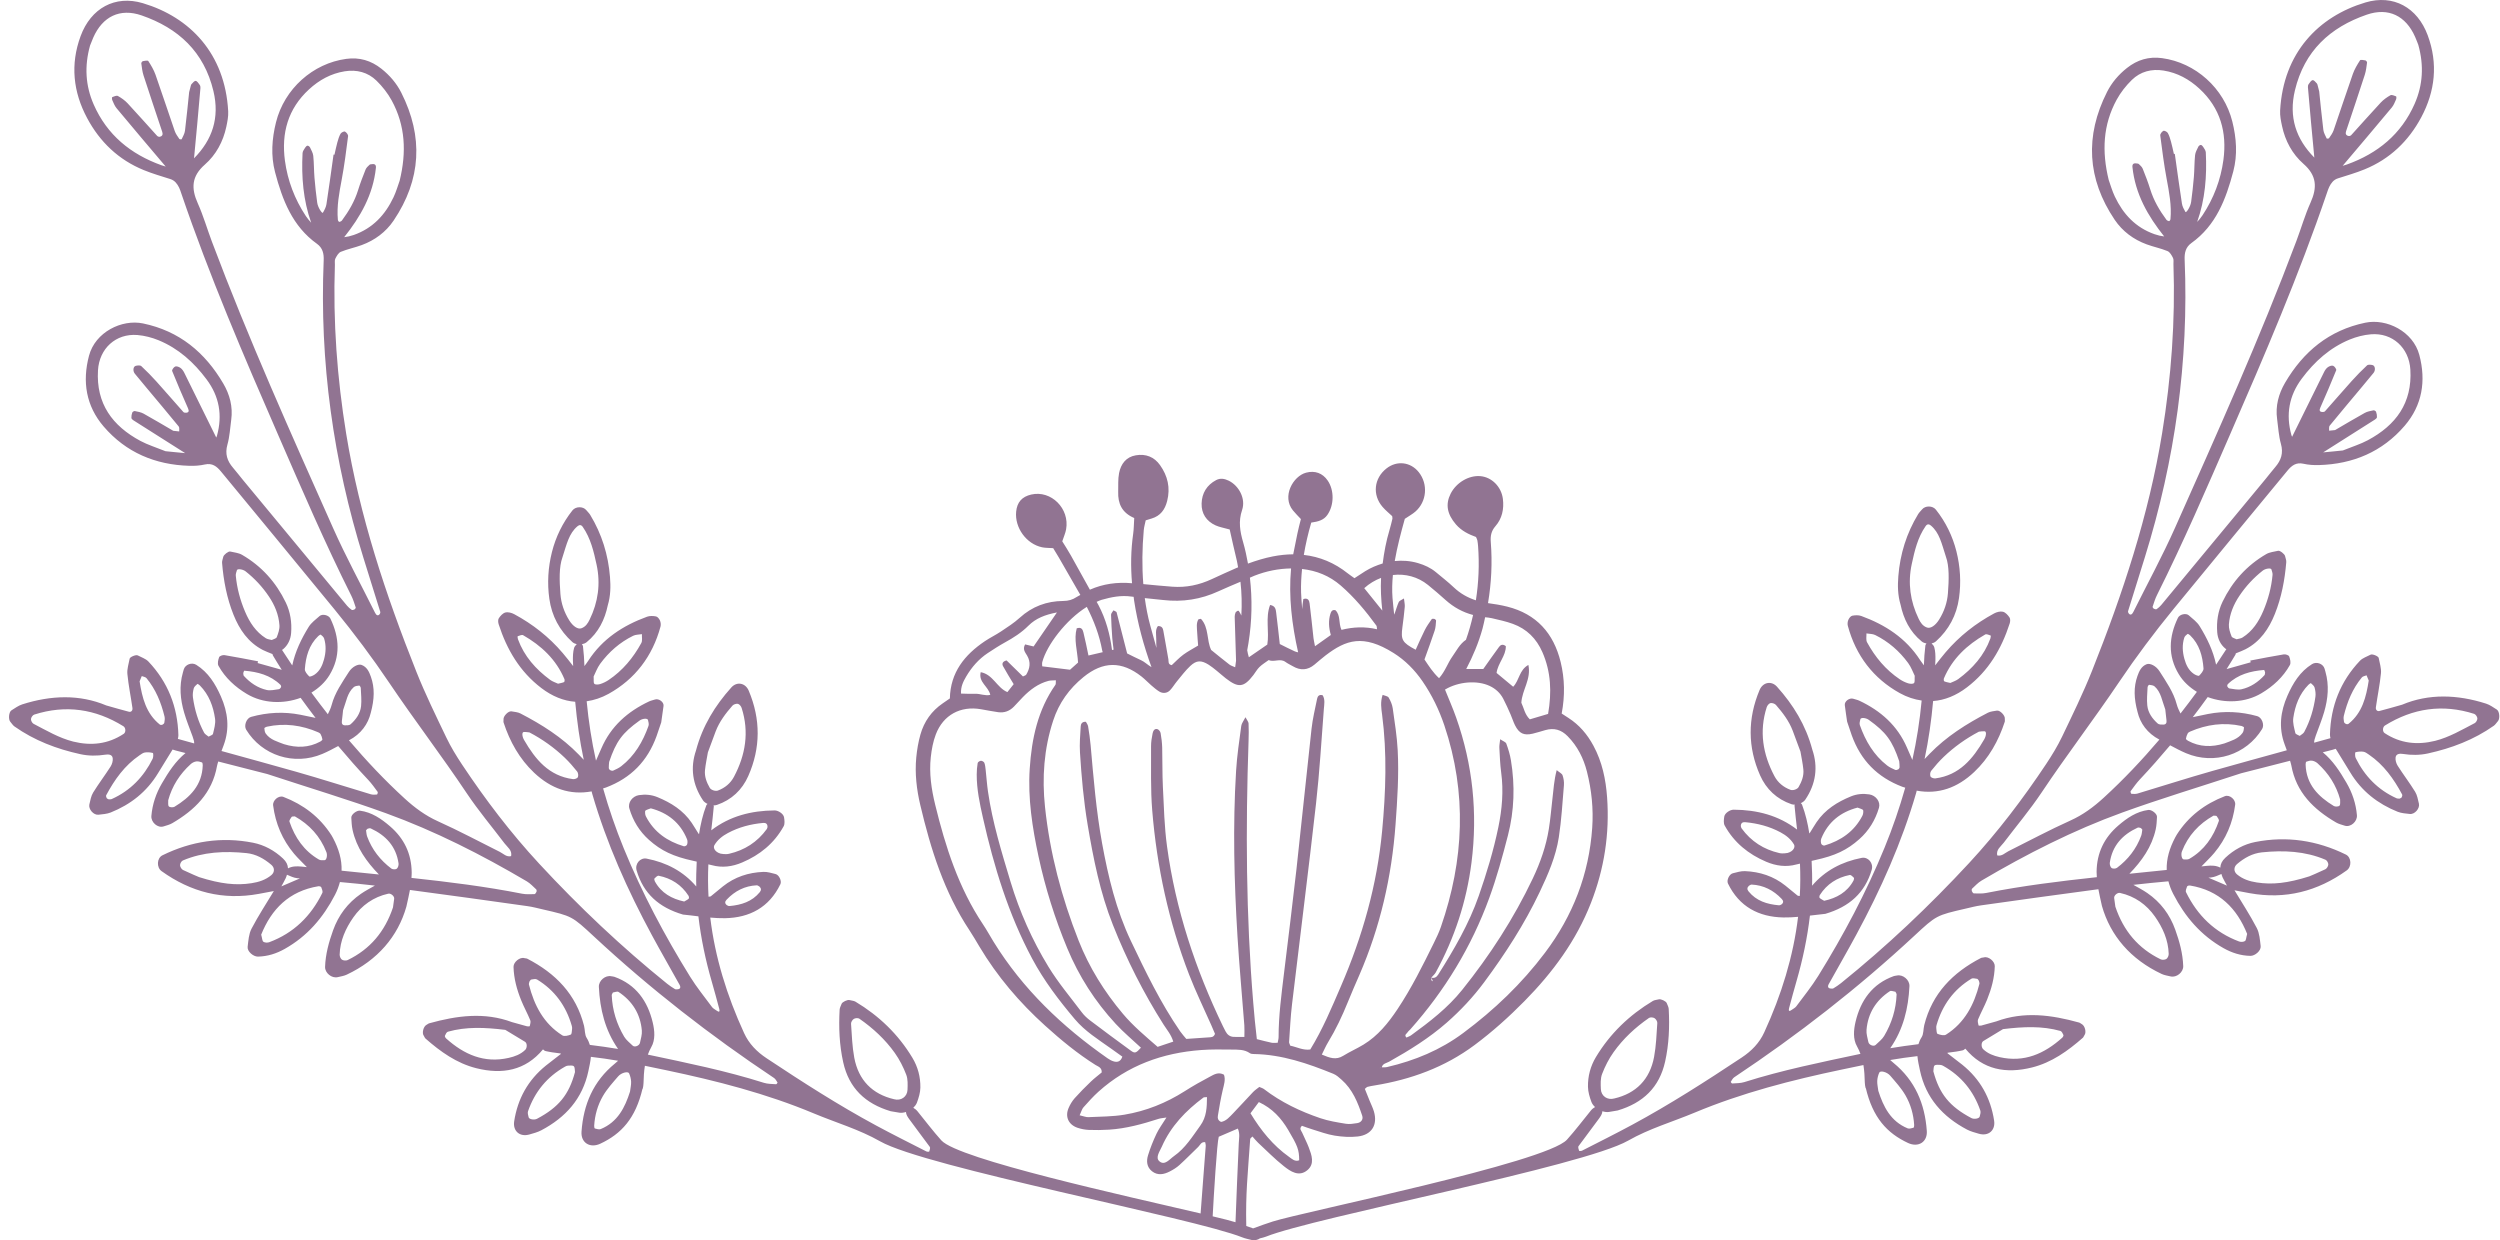 <svg width="256" height="127" viewBox="0 0 256 127" fill="none" xmlns="http://www.w3.org/2000/svg">
<path d="M253.413 74.046C252.099 74.728 250.817 75.491 249.358 75.862C247.527 76.312 245.791 76.132 244.188 75.071C243.95 74.915 243.966 74.448 244.221 74.29C247.087 72.515 250.127 72.068 253.352 73.098C253.503 73.146 253.672 73.392 253.682 73.553C253.694 73.715 253.557 73.972 253.413 74.046ZM245.979 81.355C246.017 81.426 245.978 81.566 245.93 81.649C245.895 81.713 245.79 81.739 245.715 81.781C245.612 81.77 245.495 81.783 245.405 81.742C243.503 80.886 242.138 79.473 241.22 77.614C241.137 77.447 241.154 77.041 241.196 77.031C241.461 76.965 241.75 76.936 242.02 76.978C242.216 77.009 242.402 77.155 242.575 77.272C244.094 78.309 245.126 79.759 245.979 81.355ZM240.489 74.12C240.429 74.167 240.296 74.167 240.221 74.133C240.138 74.097 240.038 74.004 240.025 73.922C239.992 73.718 239.96 73.498 240.006 73.302C240.355 71.866 240.904 70.516 241.855 69.366C241.955 69.245 242.174 69.221 242.336 69.153C242.411 69.333 242.485 69.514 242.558 69.69C242.296 71.371 241.903 72.988 240.489 74.12ZM239.63 81.868C239.615 82.103 239.676 82.381 239.565 82.5C239.466 82.607 239.127 82.624 238.983 82.536C237.386 81.564 236.156 80.325 236.095 78.294C236.091 78.192 236.117 78.017 236.171 77.996C236.359 77.928 236.573 77.865 236.762 77.894C236.959 77.925 237.172 78.03 237.321 78.165C238.446 79.183 239.235 80.417 239.63 81.868ZM235.492 75.355C235.336 75.262 235.072 75.192 235.043 75.066C234.927 74.56 234.762 74.018 234.833 73.52C235.015 72.252 235.455 71.065 236.383 70.122C236.454 70.047 236.617 69.939 236.637 69.957C236.781 70.09 236.967 70.234 237.015 70.408C237.095 70.707 237.142 71.04 237.1 71.342C236.922 72.607 236.559 73.82 235.956 74.949C235.867 75.119 235.651 75.223 235.492 75.355ZM218.886 84.757C218.969 84.718 219.098 84.746 219.192 84.779C219.263 84.807 219.313 84.892 219.372 84.95C219.336 85.16 219.331 85.383 219.258 85.578C218.766 86.924 217.915 88.009 216.781 88.865C216.654 88.962 216.347 88.974 216.228 88.886C216.1 88.787 216.017 88.517 216.044 88.34C216.295 86.598 217.339 85.47 218.886 84.757ZM220.674 93.866C221.46 94.987 222.036 96.255 222.075 97.68C222.08 97.856 221.973 98.106 221.838 98.195C221.692 98.29 221.413 98.312 221.255 98.236C218.955 97.122 217.441 95.317 216.613 92.844C216.577 92.584 216.538 92.273 216.491 91.962C216.45 91.699 216.828 91.377 217.094 91.437C218.608 91.772 219.812 92.633 220.674 93.866ZM223.428 87.188C224.063 85.551 225.181 84.355 226.665 83.52C226.807 83.54 226.953 83.519 226.99 83.573C227.093 83.722 227.254 83.938 227.212 84.064C226.651 85.701 225.716 87.062 224.192 87.944C224.038 88.034 223.808 88.017 223.616 88.005C223.405 87.994 223.311 87.492 223.428 87.188ZM230.108 95.633C230.001 96.017 230.005 96.283 229.885 96.362C229.735 96.461 229.458 96.473 229.28 96.407C226.785 95.474 225.013 93.738 223.85 91.362C223.779 91.216 223.887 90.961 223.958 90.776C223.982 90.711 224.155 90.66 224.246 90.675C227.263 91.167 229.068 93.036 230.108 95.633ZM226.409 89.853C226.772 89.816 227.124 89.644 227.473 89.496C227.51 89.61 227.535 89.717 227.593 89.844C227.729 90.133 227.893 90.407 228.042 90.689C227.408 90.419 226.775 90.15 226.143 89.875C226.233 89.866 226.321 89.86 226.409 89.853ZM229.072 88.48C229.815 87.849 230.647 87.382 231.614 87.281C233.838 87.052 236.038 87.149 238.134 88.039C238.28 88.101 238.424 88.361 238.419 88.522C238.414 88.692 238.266 88.939 238.116 89.012C237.359 89.375 236.58 89.693 236.469 89.741C234.247 90.444 232.682 90.611 231.092 90.363C230.36 90.251 229.664 90.033 229.07 89.538C228.723 89.25 228.713 88.787 229.072 88.48ZM193.525 101.495C193.647 101.414 193.901 101.531 194.094 101.557C194.134 101.652 194.216 101.747 194.212 101.837C194.153 103.361 193.713 104.781 192.937 106.083C192.727 106.436 192.368 106.705 192.066 107C191.87 107.196 191.382 107.009 191.321 106.706C191.237 106.292 191.096 105.863 191.132 105.455C191.276 103.751 192.104 102.428 193.525 101.495ZM193.56 110.15C194.111 110.792 194.695 111.431 195.117 112.159C195.652 113.083 195.948 114.12 196.011 115.206C196.016 115.3 195.987 115.466 195.943 115.478C195.749 115.529 195.512 115.612 195.346 115.544C193.599 114.827 192.856 113.321 192.339 111.703C192.294 111.323 192.214 111.003 192.229 110.687C192.241 110.398 192.319 110.099 192.437 109.834C192.541 109.601 193.223 109.757 193.56 110.15ZM198.099 109.108C198.22 108.997 198.494 109.043 198.701 109.047C198.801 109.048 198.907 109.099 198.997 109.15C200.838 110.191 202.096 111.725 202.786 113.721C202.848 113.899 202.769 114.137 202.72 114.338C202.669 114.55 202.14 114.635 201.866 114.489C199.639 113.308 198.591 112.019 197.976 109.703C198.01 109.497 197.98 109.218 198.099 109.108ZM198.306 104.959C198.894 102.928 200.054 101.325 201.863 100.226C202.008 100.136 202.261 100.2 202.457 100.231C202.528 100.241 202.581 100.363 202.64 100.435C202.66 100.538 202.715 100.654 202.691 100.748C202.151 102.877 201.185 104.738 199.271 105.947C199.07 106.074 198.67 105.974 198.406 105.867C198.299 105.822 198.301 105.483 198.274 105.275C198.26 105.173 198.278 105.059 198.306 104.959ZM203.092 106.604C203.809 106.164 204.532 105.733 205.109 105.382C207.215 105.126 209.112 105.046 210.987 105.569C211.12 105.607 211.225 105.828 211.295 105.986C211.322 106.049 211.242 106.2 211.169 106.265C209.339 107.906 207.279 108.822 204.767 108.253C204.144 108.11 203.55 107.894 203.07 107.43C202.872 107.238 202.854 106.752 203.092 106.604ZM126.283 113.991C125.913 114.368 125.561 114.802 125.039 114.885C124.67 114.724 124.682 114.438 124.716 114.22C124.857 113.342 125.009 112.463 125.212 111.598C125.336 111.069 125.514 110.563 125.334 110.05C124.758 109.732 124.311 110.034 123.891 110.254C123.017 110.714 122.153 111.204 121.318 111.736C119.413 112.949 117.352 113.775 115.137 114.144C113.927 114.346 112.681 114.336 111.449 114.397C111.217 114.409 110.98 114.302 110.555 114.207C110.736 113.816 110.792 113.561 110.945 113.393C111.438 112.839 111.936 112.281 112.484 111.787C115.479 109.096 119.051 107.811 123.01 107.522C124.044 107.447 125.087 107.461 126.125 107.476C126.76 107.486 127.416 107.446 127.986 107.845C128.095 107.922 128.263 107.932 128.403 107.933C131.27 107.983 133.924 108.895 136.538 109.959C136.848 110.085 137.119 110.333 137.376 110.561C138.499 111.549 139.038 112.883 139.493 114.256C139.614 114.618 139.388 114.944 138.982 115.007C138.594 115.068 138.186 115.135 137.806 115.072C136.932 114.929 136.043 114.788 135.207 114.504C133.139 113.802 131.177 112.864 129.429 111.521C129.316 111.435 129.167 111.397 128.955 111.302C128.754 111.464 128.512 111.62 128.317 111.822C127.631 112.538 126.975 113.281 126.283 113.991ZM126.85 117.072C126.755 119.389 126.596 122.618 126.515 125.156C126.103 125.023 125.282 124.814 124.177 124.551C124.289 122.447 124.619 116.986 124.801 116.403C125.482 116.11 126.103 115.845 126.755 115.565C126.992 116.1 126.87 116.593 126.85 117.072ZM122.911 115.264C122.099 116.384 121.373 117.579 120.214 118.386C119.765 118.699 119.269 119.396 118.717 118.913C118.282 118.534 118.763 117.89 118.971 117.417C119.892 115.325 121.422 113.736 123.229 112.39C123.293 112.342 123.41 112.366 123.596 112.346C123.586 113.382 123.561 114.368 122.911 115.264ZM101.74 96.434C101.374 95.841 101.044 95.229 100.657 94.651C98.161 90.915 96.816 86.715 95.763 82.403C95.373 80.808 95.131 79.172 95.314 77.524C95.4 76.742 95.546 75.942 95.824 75.211C96.582 73.21 98.356 72.258 100.456 72.626C101.042 72.728 101.623 72.845 102.21 72.928C102.841 73.016 103.384 72.814 103.826 72.357C104.136 72.036 104.433 71.699 104.744 71.381C105.483 70.625 106.311 70.003 107.347 69.726C107.574 69.665 107.823 69.684 108.12 69.66C108.103 69.872 108.138 70.037 108.072 70.13C106.267 72.704 105.645 75.642 105.444 78.709C105.242 81.764 105.713 84.757 106.35 87.728C107.041 90.942 108.025 94.066 109.287 97.102C110.481 99.976 112.137 102.559 114.244 104.838C115.047 105.709 115.965 106.47 116.832 107.283C116.341 107.832 116.214 107.889 115.814 107.6C114.412 106.579 113.016 105.546 111.634 104.499C111.319 104.262 111.019 103.984 110.782 103.669C109.619 102.124 108.359 100.634 107.356 98.988C105.698 96.271 104.404 93.359 103.482 90.3C102.566 87.258 101.626 84.217 101.169 81.057C101.062 80.322 101.015 79.575 100.932 78.836C100.905 78.593 100.883 78.34 100.798 78.115C100.756 78.01 100.568 77.9 100.449 77.903C100.331 77.907 100.131 78.034 100.114 78.134C100.048 78.523 100.016 78.921 100.016 79.315C100.012 80.82 100.324 82.281 100.651 83.734C101.777 88.741 103.264 93.621 105.7 98.176C106.904 100.428 108.435 102.435 110.068 104.371C111.099 105.593 112.462 106.443 113.756 107.362C114.153 107.645 114.549 107.928 114.927 108.199C114.764 108.697 114.446 108.792 114.08 108.698C113.846 108.639 113.619 108.511 113.419 108.372C108.779 105.131 104.739 101.293 101.74 96.434ZM98.943 69.265C99.504 68.315 100.215 67.494 101.138 66.881C101.716 66.5 102.297 66.121 102.903 65.786C103.774 65.309 104.6 64.782 105.31 64.073C106.064 63.32 107 62.95 108.231 62.713C107.364 63.978 106.621 65.059 105.84 66.198C105.576 66.133 105.268 66.058 104.973 65.987C104.683 66.483 104.984 66.808 105.176 67.134C105.576 67.814 105.462 68.455 105.085 69.085C105.042 69.155 104.922 69.179 104.751 69.27C104.194 68.725 103.613 68.156 103.073 67.627C102.632 67.734 102.588 67.987 102.714 68.22C103.042 68.825 103.413 69.41 103.801 70.058C103.598 70.314 103.393 70.572 103.156 70.871C102.072 70.416 101.696 69.067 100.425 68.83C100.173 69.871 101.211 70.277 101.406 71.154C100.878 71.283 100.375 71.023 99.868 71.045C99.389 71.064 98.908 71.034 98.408 71.023C98.371 70.304 98.644 69.775 98.943 69.265ZM111.289 62.142C112.013 63.558 112.579 65.035 112.869 66.623C112.879 66.677 112.904 66.73 112.918 66.784C112.439 66.896 111.959 67.008 111.458 67.124C111.284 66.311 111.136 65.537 110.943 64.772C110.875 64.501 110.765 64.168 110.257 64.34C109.944 65.479 110.328 66.639 110.393 67.846C110.103 68.105 109.813 68.363 109.57 68.581C108.574 68.458 107.654 68.346 106.722 68.232C106.722 68.088 106.692 67.933 106.728 67.797C107.19 66.067 109.143 63.475 111.289 62.142ZM112.796 61.425C113.81 61.136 114.805 60.937 115.865 61.089C115.939 61.099 116.012 61.104 116.085 61.114C116.102 61.233 116.11 61.354 116.129 61.473C116.486 63.82 117.106 66.094 117.913 68.317C117.515 68.088 117.216 67.772 116.84 67.603C116.346 67.382 115.867 67.131 115.419 66.912C115.052 65.467 114.703 64.08 114.339 62.696C114.32 62.628 114.181 62.594 114.019 62.498C113.931 62.652 113.768 62.807 113.772 62.956C113.788 63.75 113.843 64.54 113.897 65.332C113.926 65.717 113.983 66.097 114.032 66.524C113.976 66.538 113.926 66.549 113.871 66.561C113.665 64.952 113.241 63.4 112.483 61.962C112.422 61.848 112.356 61.739 112.296 61.627C112.462 61.559 112.63 61.473 112.796 61.425ZM119.117 61.442C121.083 61.668 122.963 61.381 124.767 60.548C125.512 60.205 126.269 59.894 127.023 59.572C127.153 60.721 127.18 61.875 127.114 63.031C127.038 62.868 126.955 62.706 126.85 62.55C126.836 62.53 126.759 62.554 126.709 62.556C126.643 62.613 126.545 62.658 126.518 62.732C126.466 62.868 126.428 63.019 126.433 63.163C126.474 64.623 126.521 66.1 126.571 67.655C126.54 67.878 126.511 68.102 126.482 68.327C126.234 68.223 126.032 68.159 125.885 68.045C125.256 67.564 124.647 67.057 124.023 66.556C123.539 65.544 123.81 64.278 122.985 63.376C122.966 63.355 122.892 63.387 122.721 63.417C122.479 63.797 122.567 64.287 122.59 64.759C122.612 65.203 122.655 65.645 122.689 66.105C122.159 66.427 121.635 66.697 121.168 67.042C120.736 67.361 120.365 67.763 119.984 68.113C119.581 68.034 119.681 67.732 119.643 67.518C119.466 66.542 119.308 65.561 119.125 64.586C119.081 64.351 118.998 64.098 118.57 64.108C118.268 64.501 118.405 65.004 118.399 65.471C118.393 65.764 118.409 66.056 118.419 66.348C118.207 65.582 117.994 64.815 117.784 64.049C117.528 63.119 117.355 62.184 117.225 61.246C117.855 61.311 118.487 61.371 119.117 61.442ZM128.346 69.128C128.557 68.851 128.727 68.536 128.974 68.298C129.253 68.028 129.595 67.826 129.91 67.593C130.461 67.838 131.083 67.384 131.624 67.778C131.863 67.953 132.138 68.077 132.395 68.227C133.167 68.681 133.902 68.636 134.597 68.06C134.978 67.743 135.349 67.413 135.743 67.112C137.833 65.519 139.581 64.907 142.706 66.869C143.893 67.615 144.869 68.604 145.667 69.767C146.63 71.169 147.364 72.683 147.906 74.294C150.231 81.21 149.918 88.084 147.547 94.916C147.352 95.477 147.094 96.019 146.83 96.553C145.69 98.871 144.539 101.184 143.104 103.339C142.161 104.753 141.102 106.067 139.627 106.965C138.953 107.376 138.221 107.694 137.551 108.11C136.8 108.579 136.152 108.324 135.354 107.988C135.594 107.509 135.767 107.104 135.992 106.734C136.795 105.413 137.449 104.023 138.028 102.592C138.399 101.67 138.799 100.761 139.195 99.85C141.334 94.923 142.513 89.771 142.904 84.418C143.089 81.887 143.258 79.354 143.124 76.82C143.048 75.384 142.818 73.958 142.616 72.532C142.561 72.15 142.396 71.766 142.198 71.431C142.112 71.281 141.819 71.254 141.58 71.155C141.334 71.9 141.443 72.542 141.526 73.174C142.046 77.143 141.903 81.1 141.531 85.077C141.011 90.631 139.514 95.897 137.308 100.997C136.363 103.185 135.452 105.382 134.172 107.468C133.437 107.575 132.78 107.206 132.124 107.077C132.061 106.893 131.995 106.8 132.002 106.711C132.094 105.423 132.149 104.13 132.302 102.848C133.115 95.985 133.99 89.132 134.763 82.267C135.125 79.057 135.312 75.829 135.562 72.607C135.599 72.131 135.71 71.628 135.44 71.195C135.064 71.089 134.922 71.307 134.873 71.55C134.665 72.569 134.417 73.588 134.302 74.621C133.767 79.412 133.291 84.212 132.758 89.003C132.361 92.56 131.911 96.111 131.482 99.663C131.22 101.835 130.927 104.004 130.928 106.198C130.928 106.387 130.867 106.575 130.832 106.781C130.596 106.781 130.397 106.812 130.21 106.775C129.733 106.676 129.262 106.547 128.701 106.408C128.547 105.157 128.437 103.928 128.334 102.697C127.59 93.764 127.546 84.819 127.853 75.867C127.873 75.272 127.88 74.674 127.853 74.079C127.846 73.912 127.693 73.751 127.536 73.445C127.341 73.833 127.14 74.072 127.104 74.336C126.902 75.862 126.669 77.39 126.576 78.923C126.23 84.59 126.374 90.256 126.72 95.918C126.906 98.943 127.189 101.963 127.419 104.987C127.448 105.367 127.424 105.753 127.424 106.18C126.994 106.18 126.657 106.191 126.322 106.176C125.944 106.159 125.676 105.953 125.502 105.622C125.41 105.445 125.317 105.27 125.231 105.092C122.409 99.235 120.378 93.123 119.503 86.666C119.228 84.652 119.181 82.604 119.079 80.57C119.012 79.23 119.044 77.886 119.008 76.543C118.993 76.049 118.934 75.552 118.846 75.064C118.819 74.91 118.654 74.699 118.514 74.662C118.204 74.578 118.075 74.867 118.028 75.095C117.94 75.53 117.865 75.979 117.868 76.422C117.885 78.61 117.809 80.806 117.987 82.981C118.459 88.757 119.674 94.384 121.764 99.797C122.443 101.555 123.276 103.253 124.037 104.98C124.174 105.292 124.304 105.607 124.416 105.867C124.276 106.241 124.006 106.208 123.771 106.227C123.031 106.283 122.291 106.329 121.476 106.385C121.278 106.142 121.046 105.894 120.854 105.617C118.847 102.702 117.311 99.522 115.797 96.339C114.293 93.177 113.483 89.793 112.855 86.36C112.247 83.027 111.976 79.66 111.678 76.293C111.62 75.651 111.526 75.012 111.421 74.374C111.39 74.201 111.263 74.045 111.195 73.912C110.779 73.885 110.679 74.153 110.665 74.378C110.611 75.269 110.535 76.164 110.589 77.051C110.745 79.533 110.963 82.007 111.377 84.463C111.964 87.948 112.652 91.412 113.961 94.707C115.374 98.268 117.096 101.679 119.151 104.917C119.489 105.449 119.923 105.933 120.143 106.662C119.581 106.851 119.084 107.017 118.542 107.198C117.291 106.11 116.039 105.068 114.984 103.812C113.085 101.553 111.539 99.08 110.452 96.325C108.709 91.911 107.508 87.355 107.009 82.633C106.692 79.642 106.9 76.677 107.845 73.79C108.435 71.983 109.486 70.521 110.948 69.332C112.947 67.705 114.86 67.676 116.893 69.277C117.243 69.552 117.55 69.884 117.887 70.175C118.15 70.401 118.414 70.63 118.705 70.81C119.069 71.036 119.506 70.997 119.801 70.693C120.075 70.411 120.275 70.059 120.527 69.755C120.969 69.223 121.388 68.66 121.889 68.191C122.528 67.595 123.009 67.593 123.769 68.069C124.062 68.252 124.33 68.477 124.601 68.694C124.911 68.942 125.202 69.213 125.515 69.456C126.818 70.467 127.365 70.403 128.346 69.128ZM127.844 65.844C128.203 63.597 128.246 61.365 127.99 59.153C128.146 59.09 128.295 59.015 128.451 58.954C129.658 58.481 130.908 58.226 132.205 58.208C131.938 61.114 132.295 63.973 132.929 66.799C132.805 66.774 132.688 66.745 132.58 66.697C132.083 66.476 131.602 66.223 131.05 65.949C130.93 64.894 130.818 63.815 130.681 62.737C130.639 62.409 130.605 62.035 130.056 61.95C129.557 63.269 129.994 64.675 129.772 66.005C129.148 66.434 128.55 66.845 127.883 67.304C127.807 67.068 127.758 66.826 127.715 66.583C127.756 66.337 127.803 66.091 127.844 65.844ZM133.33 58.265C134.815 58.427 136.143 58.964 137.29 59.956C138.685 61.163 139.857 62.577 140.943 64.064C140.994 64.134 140.979 64.253 141.007 64.435C139.785 64.15 138.579 64.192 137.368 64.498C137.046 63.799 137.295 63.007 136.75 62.486C136.418 62.401 136.306 62.618 136.23 62.865C136.023 63.548 136.057 64.233 136.275 65.025C135.799 65.363 135.295 65.722 134.656 66.174C134.583 65.791 134.529 65.572 134.502 65.349C134.368 64.165 134.256 62.978 134.104 61.795C134.068 61.522 133.962 61.184 133.462 61.342C133.396 61.687 133.371 62.035 133.347 62.385C133.301 61.812 133.249 61.238 133.23 60.662C133.205 59.856 133.252 59.059 133.33 58.265ZM141.421 59.175C141.361 60.286 141.426 61.405 141.549 62.526C140.918 61.743 140.303 60.976 139.698 60.227C140.223 59.751 140.811 59.408 141.421 59.175ZM142.632 58.881C143.895 58.731 145.181 59.054 146.226 59.899C146.842 60.395 147.44 60.917 148.031 61.445C148.861 62.188 149.796 62.702 150.844 62.973C150.649 63.83 150.412 64.68 150.114 65.516C149.457 65.961 149.14 66.646 148.722 67.229C148.243 67.902 147.996 68.728 147.359 69.447C146.718 68.846 146.309 68.191 145.865 67.53C146.222 66.531 146.586 65.558 146.91 64.573C147.017 64.251 147.025 63.896 147.054 63.553C147.059 63.495 146.945 63.393 146.869 63.371C146.788 63.346 146.637 63.356 146.6 63.41C146.349 63.772 146.09 64.134 145.894 64.527C145.562 65.183 145.272 65.861 144.966 66.534C143.578 65.793 143.431 65.521 143.609 64.207C143.702 63.517 143.787 62.827 143.848 62.136C143.868 61.904 143.805 61.665 143.765 61.282C143.516 61.446 143.302 61.508 143.238 61.641C143.072 61.996 142.974 62.384 142.838 62.754C142.816 62.815 142.789 62.88 142.764 62.941C142.708 62.368 142.637 61.795 142.593 61.223C142.532 60.431 142.562 59.652 142.632 58.881ZM151.811 64.364C151.918 63.98 151.991 63.59 152.077 63.205C152.313 63.232 152.548 63.252 152.775 63.306C153.495 63.476 154.225 63.631 154.916 63.883C156.337 64.398 157.331 65.388 157.941 66.781C158.83 68.808 158.906 70.897 158.525 73.105C157.881 73.297 157.275 73.475 156.654 73.661C156.125 73.147 156.042 72.486 155.786 71.963C155.856 70.649 156.816 69.554 156.506 68.089C155.566 68.603 155.587 69.665 154.95 70.324C154.376 69.847 153.82 69.383 153.249 68.909C153.381 67.901 154.221 67.151 154.196 66.165C153.871 65.91 153.649 66.048 153.505 66.24C152.975 66.954 152.47 67.688 151.886 68.509H150.14C150.832 67.187 151.412 65.813 151.811 64.364ZM146.546 100.125H146.547C146.594 100.198 146.647 100.272 146.686 100.351C146.706 100.389 146.697 100.442 146.701 100.487C146.66 100.455 146.6 100.43 146.586 100.391C146.559 100.306 146.559 100.214 146.546 100.125ZM160.532 75.393C161.54 76.419 162.155 77.65 162.502 79.013C162.983 80.903 163.178 82.834 163.042 84.781C162.712 89.523 161.066 93.767 158.212 97.556C155.835 100.715 153.017 103.409 149.853 105.766C147.503 107.522 144.874 108.605 142.047 109.264C141.871 109.305 141.682 109.29 141.495 109.293C141.583 108.896 141.98 108.867 142.249 108.715C144.327 107.549 146.342 106.3 148.145 104.72C149.567 103.47 150.846 102.106 151.977 100.583C154.14 97.664 156.105 94.63 157.665 91.344C158.518 89.544 159.319 87.713 159.623 85.738C159.894 83.976 159.997 82.186 160.146 80.406C160.173 80.072 160.117 79.704 160.005 79.387C159.941 79.207 159.684 79.094 159.406 78.862C159.128 79.919 159.082 80.848 158.972 81.768C158.849 82.803 158.769 83.845 158.603 84.875C158.32 86.651 157.727 88.335 156.957 89.958C155.009 94.059 152.555 97.84 149.72 101.373C148.246 103.209 146.398 104.631 144.512 106.004C144.364 106.112 144.178 106.169 144.019 106.247C143.761 105.967 144.037 105.868 144.117 105.734C144.192 105.608 144.318 105.517 144.418 105.406C147.953 101.434 150.671 96.956 152.497 91.962C153.263 89.868 153.856 87.705 154.413 85.544C155.065 83.017 155.146 80.437 154.719 77.855C154.624 77.272 154.448 76.698 154.245 76.144C154.184 75.979 153.906 75.896 153.617 75.698C153.576 76.096 153.52 76.336 153.534 76.572C153.581 77.415 153.607 78.263 153.72 79.098C153.978 80.996 153.812 82.869 153.427 84.725C152.934 87.112 152.226 89.438 151.425 91.738C150.419 94.619 148.891 97.229 147.276 99.794C147.105 100.066 146.883 100.197 146.563 100.108C146.712 99.932 146.908 99.782 147.015 99.587C148.944 96.063 150.175 92.319 150.682 88.322C151.325 83.243 150.812 78.304 149.113 73.486C148.771 72.512 148.349 71.565 147.968 70.613C149.352 69.784 151.273 69.639 152.55 70.243C153.153 70.528 153.624 70.963 153.932 71.55C154.21 72.077 154.447 72.624 154.687 73.168C154.85 73.531 154.96 73.917 155.139 74.271C155.565 75.115 156.047 75.338 156.952 75.127C157.385 75.024 157.81 74.886 158.239 74.764C159.13 74.51 159.866 74.713 160.532 75.393ZM141.277 109.38C141.306 109.359 141.331 109.331 141.363 109.322C141.373 109.321 141.385 109.322 141.397 109.322C141.358 109.341 141.317 109.361 141.277 109.38ZM131.99 118.456C130.358 117.295 129.126 115.772 128.049 113.999C128.334 113.617 128.617 113.24 128.906 112.852C130.29 113.495 131.193 114.496 131.911 115.706C132.876 117.336 133.034 117.737 133.037 118.814C132.593 118.983 132.292 118.67 131.99 118.456ZM65.534 106.781C65.473 107.085 64.987 107.271 64.787 107.075C64.487 106.779 64.127 106.513 63.917 106.159C63.143 104.857 62.702 103.438 62.643 101.913C62.639 101.822 62.721 101.727 62.763 101.633C62.955 101.608 63.207 101.49 63.331 101.57C64.75 102.503 65.578 103.827 65.725 105.53C65.759 105.938 65.619 106.366 65.534 106.781ZM64.514 111.778C64 113.396 63.256 114.904 61.508 115.619C61.344 115.687 61.107 115.604 60.912 115.555C60.868 115.543 60.839 115.374 60.844 115.281C60.907 114.197 61.202 113.158 61.739 112.233C62.16 111.506 62.743 110.867 63.295 110.225C63.632 109.832 64.315 109.677 64.418 109.91C64.536 110.174 64.613 110.474 64.626 110.763C64.64 111.078 64.562 111.399 64.514 111.778ZM54.987 114.565C54.715 114.71 54.186 114.625 54.134 114.414C54.087 114.212 54.007 113.974 54.068 113.795C54.759 111.8 56.017 110.265 57.858 109.225C57.948 109.174 58.055 109.123 58.155 109.122C58.361 109.118 58.636 109.074 58.756 109.184C58.878 109.295 58.846 109.574 58.88 109.779C58.263 112.094 57.216 113.384 54.987 114.565ZM54.164 100.822C54.141 100.729 54.195 100.615 54.214 100.51C54.275 100.438 54.329 100.317 54.398 100.306C54.595 100.275 54.845 100.212 54.991 100.3C56.801 101.4 57.962 103.003 58.548 105.034C58.577 105.136 58.595 105.248 58.582 105.35C58.554 105.559 58.556 105.897 58.448 105.941C58.185 106.049 57.786 106.149 57.584 106.023C55.67 104.815 54.703 102.954 54.164 100.822ZM53.785 107.505C53.306 107.971 52.711 108.187 52.088 108.328C49.576 108.899 47.517 107.981 45.686 106.339C45.613 106.275 45.532 106.125 45.56 106.061C45.628 105.902 45.733 105.683 45.867 105.646C47.742 105.121 49.641 105.202 51.744 105.459C52.322 105.807 53.047 106.239 53.763 106.681C54.002 106.829 53.981 107.313 53.785 107.505ZM40.625 88.961C40.507 89.049 40.202 89.037 40.075 88.942C38.94 88.085 38.09 86.999 37.595 85.655C37.524 85.458 37.519 85.235 37.483 85.026C37.543 84.966 37.592 84.882 37.663 84.856C37.758 84.822 37.886 84.793 37.969 84.832C39.516 85.546 40.561 86.673 40.812 88.415C40.837 88.592 40.754 88.864 40.625 88.961ZM40.241 92.921C39.414 95.392 37.9 97.199 35.598 98.312C35.441 98.388 35.161 98.366 35.017 98.271C34.88 98.181 34.775 97.931 34.78 97.754C34.819 96.332 35.395 95.062 36.181 93.941C37.043 92.708 38.246 91.847 39.761 91.512C40.027 91.452 40.403 91.773 40.363 92.039C40.317 92.348 40.276 92.659 40.241 92.921ZM33.239 88.082C33.048 88.092 32.817 88.109 32.663 88.021C31.137 87.139 30.204 85.777 29.643 84.139C29.599 84.013 29.76 83.797 29.864 83.649C29.903 83.595 30.048 83.615 30.191 83.595C31.674 84.429 32.79 85.627 33.425 87.264C33.546 87.569 33.449 88.07 33.239 88.082ZM27.574 96.481C27.396 96.549 27.12 96.536 26.971 96.437C26.851 96.359 26.854 96.092 26.746 95.708C27.787 93.111 29.594 91.243 32.609 90.75C32.702 90.737 32.873 90.788 32.897 90.851C32.967 91.037 33.077 91.293 33.005 91.439C31.84 93.815 30.07 95.548 27.574 96.481ZM27.785 89.613C27.191 90.108 26.493 90.325 25.763 90.439C24.171 90.686 22.608 90.519 20.387 89.817C20.276 89.768 19.497 89.45 18.74 89.086C18.589 89.013 18.442 88.769 18.436 88.599C18.431 88.435 18.575 88.175 18.719 88.114C20.816 87.225 23.018 87.128 25.242 87.358C26.21 87.458 27.04 87.924 27.784 88.556C28.143 88.862 28.133 89.326 27.785 89.613ZM29.261 89.919C29.32 89.792 29.345 89.686 29.384 89.573C29.732 89.719 30.082 89.892 30.445 89.928C30.534 89.937 30.622 89.943 30.71 89.951C30.08 90.227 29.445 90.494 28.812 90.766C28.962 90.484 29.127 90.208 29.261 89.919ZM21.81 75.143C21.783 75.267 21.519 75.336 21.361 75.432C21.204 75.297 20.989 75.195 20.899 75.025C20.294 73.897 19.934 72.682 19.756 71.417C19.713 71.115 19.761 70.781 19.84 70.484C19.888 70.309 20.073 70.166 20.218 70.032C20.238 70.015 20.399 70.124 20.472 70.197C21.399 71.14 21.841 72.326 22.022 73.596C22.093 74.094 21.929 74.635 21.81 75.143ZM17.872 82.611C17.727 82.699 17.39 82.682 17.29 82.575C17.18 82.456 17.241 82.177 17.225 81.943C17.62 80.491 18.409 79.259 19.534 78.241C19.683 78.105 19.895 78.001 20.093 77.971C20.282 77.94 20.496 78.005 20.684 78.073C20.74 78.093 20.762 78.267 20.76 78.369C20.699 80.4 19.47 81.639 17.872 82.611ZM16.829 73.997C16.818 74.079 16.717 74.172 16.633 74.208C16.558 74.242 16.424 74.242 16.367 74.196C14.953 73.064 14.56 71.446 14.295 69.767C14.368 69.59 14.443 69.41 14.517 69.23C14.681 69.298 14.9 69.32 15 69.441C15.95 70.593 16.5 71.941 16.849 73.379C16.895 73.573 16.863 73.795 16.829 73.997ZM15.635 77.69C14.717 79.548 13.352 80.96 11.45 81.819C11.359 81.86 11.245 81.846 11.14 81.856C11.066 81.814 10.962 81.788 10.925 81.724C10.878 81.64 10.837 81.501 10.876 81.43C11.729 79.834 12.761 78.384 14.28 77.349C14.455 77.23 14.639 77.085 14.836 77.055C15.103 77.012 15.395 77.039 15.659 77.106C15.701 77.116 15.718 77.522 15.635 77.69ZM7.497 75.938C6.039 75.568 4.757 74.803 3.441 74.121C3.297 74.048 3.161 73.791 3.171 73.63C3.183 73.467 3.351 73.222 3.503 73.174C6.728 72.144 9.768 72.59 12.634 74.366C12.888 74.524 12.905 74.99 12.666 75.146C11.062 76.207 9.326 76.387 7.497 75.938ZM35.007 73.834C35.063 73.423 35.099 73.008 35.131 72.719C35.466 71.823 35.561 70.953 36.225 70.363C36.357 70.244 36.591 70.224 36.784 70.2C36.83 70.195 36.94 70.36 36.943 70.452C36.97 71.072 37.038 71.699 36.974 72.313C36.892 73.067 36.455 73.676 35.896 74.171C35.773 74.281 35.519 74.276 35.326 74.274C35.063 74.27 34.97 74.101 35.007 73.834ZM32.799 75.935C31.61 76.579 30.373 76.603 29.078 76.203C28.421 75.943 27.677 75.765 27.215 75.122C27.11 74.978 27.084 74.764 27.069 74.577C27.065 74.527 27.228 74.436 27.326 74.414C29.144 74.017 30.895 74.255 32.59 74.99C32.684 75.031 32.79 75.098 32.834 75.185C32.921 75.35 32.988 75.534 33.014 75.715C33.02 75.778 32.887 75.885 32.799 75.935ZM31.664 69.265C31.462 69.063 31.2 68.764 31.217 68.521C31.308 67.255 31.632 66.058 32.589 65.134C32.66 65.064 32.817 64.964 32.848 64.989C32.983 65.096 33.139 65.225 33.188 65.378C33.413 66.094 33.373 66.816 33.175 67.535C33.007 68.15 32.748 68.716 32.204 69.087C32.045 69.194 31.727 69.328 31.664 69.265ZM28.553 70.574C28.145 70.625 27.708 70.742 27.321 70.656C26.39 70.447 25.614 69.92 24.971 69.211C24.911 69.148 24.928 69.017 24.91 68.917C24.944 68.834 24.986 68.677 25.013 68.679C26.388 68.793 27.684 69.128 28.717 70.124C28.769 70.175 28.805 70.306 28.778 70.367C28.737 70.453 28.639 70.564 28.553 70.574ZM28.341 65.248C28.287 65.389 28.004 65.445 27.829 65.536C27.625 65.479 27.396 65.465 27.227 65.358C26.195 64.71 25.562 63.735 25.096 62.639C24.593 61.456 24.261 60.222 24.144 58.94C24.129 58.76 24.209 58.568 24.261 58.386C24.312 58.208 24.877 58.293 25.145 58.503C26.07 59.233 26.866 60.084 27.525 61.063C28.131 61.962 28.543 62.944 28.615 64.027C28.644 64.43 28.49 64.86 28.341 65.248ZM22.215 44.628C22.195 44.696 22.166 44.742 22.145 44.806C21.062 42.592 19.968 40.384 18.872 38.176C18.779 37.991 18.651 37.798 18.487 37.68C18.34 37.572 18.091 37.476 17.944 37.53C17.794 37.586 17.586 37.884 17.627 37.986C18.143 39.27 18.695 40.542 19.253 41.811C19.375 42.09 19.339 42.24 19.06 42.264C18.966 42.272 18.834 42.255 18.78 42.194C17.86 41.162 16.959 40.112 16.033 39.083C15.535 38.531 15.015 37.996 14.47 37.491C14.361 37.389 14.087 37.416 13.908 37.459C13.633 37.527 13.579 37.984 13.806 38.264C14.209 38.759 14.619 39.248 15.027 39.738C16.121 41.047 17.222 42.35 18.301 43.672C18.391 43.783 18.34 44.007 18.353 44.179C18.15 44.157 17.945 44.136 17.742 44.114C16.729 43.526 15.726 42.925 14.704 42.357C14.436 42.209 14.114 42.155 13.809 42.092C13.731 42.075 13.574 42.167 13.545 42.245C13.481 42.416 13.448 42.61 13.455 42.795C13.457 42.877 13.565 42.979 13.65 43.033C15.42 44.157 17.191 45.275 18.96 46.4C18.243 46.341 17.547 46.259 16.946 46.203C15.963 45.805 15.134 45.554 14.385 45.153C11.516 43.615 9.829 41.342 10.034 37.917C10.166 35.694 11.86 34.124 14.08 34.307C14.81 34.369 15.557 34.562 16.236 34.841C18.267 35.676 19.847 37.098 21.151 38.846C22.459 40.596 22.799 42.518 22.215 44.628ZM19.368 9.435C19.266 10.408 19.124 11.896 18.943 13.382C18.907 13.684 18.731 13.972 18.601 14.257C18.59 14.281 18.398 14.276 18.367 14.232C18.194 13.973 17.996 13.715 17.896 13.424C17.229 11.502 16.601 9.568 15.923 7.649C15.749 7.156 15.473 6.692 15.186 6.25C15.132 6.165 14.82 6.225 14.636 6.26C14.565 6.274 14.46 6.417 14.468 6.486C14.527 6.903 14.57 7.329 14.698 7.725C15.325 9.66 15.976 11.587 16.617 13.516C16.705 13.78 16.619 13.956 16.346 14.006C16.267 14.019 16.143 13.973 16.087 13.91C15.081 12.804 14.094 11.681 13.074 10.586C12.791 10.283 12.437 10.03 12.075 9.83C11.941 9.753 11.684 9.874 11.496 9.942C11.46 9.955 11.453 10.159 11.495 10.248C11.623 10.533 11.737 10.842 11.933 11.077C13.601 13.079 15.283 15.069 16.968 17.056C16.821 17.017 16.674 16.971 16.528 16.919C13.383 15.788 10.964 13.822 9.594 10.7C8.749 8.771 8.634 6.779 9.22 4.666C9.31 4.447 9.42 4.146 9.548 3.852C10.497 1.695 12.275 0.81 14.496 1.576C18.257 2.875 20.891 5.297 21.855 9.326C22.51 12.068 21.739 14.32 19.868 16.213C20.103 13.812 20.317 11.409 20.525 9.005C20.534 8.903 20.51 8.776 20.452 8.696C20.334 8.536 20.197 8.308 20.041 8.283C19.914 8.264 19.731 8.485 19.602 8.626C19.54 8.698 19.539 8.827 19.368 9.435ZM34.155 15.829C33.917 17.524 33.688 19.222 33.427 20.915C33.38 21.215 33.224 21.513 33.065 21.78C32.99 21.905 32.55 21.254 32.482 20.753C32.369 19.907 32.272 19.055 32.203 18.204C32.142 17.457 32.155 16.705 32.079 15.96C32.048 15.663 31.877 15.374 31.744 15.092C31.703 15.007 31.574 14.913 31.49 14.917C31.407 14.92 31.305 15.027 31.253 15.114C31.144 15.292 30.992 15.483 30.982 15.675C30.856 18.11 31.049 20.503 31.864 22.803C31.662 22.584 31.471 22.354 31.31 22.111C30.175 20.391 29.45 18.488 29.176 16.448C28.8 13.63 29.486 11.135 31.639 9.155C32.687 8.189 33.889 7.528 35.3 7.301C36.527 7.105 37.668 7.394 38.556 8.263C39.158 8.851 39.704 9.544 40.107 10.282C41.511 12.85 41.64 15.581 40.925 18.505C40.745 18.996 40.573 19.619 40.298 20.197C39.443 22.004 38.173 23.374 36.232 24.059C35.895 24.176 35.565 24.253 35.243 24.288C36.903 22.208 38.205 19.947 38.493 17.184C38.523 16.897 38.385 16.767 38.12 16.807C38.024 16.82 37.9 16.816 37.839 16.873C37.687 17.017 37.512 17.17 37.438 17.355C37.16 18.051 36.889 18.753 36.669 19.466C36.315 20.612 35.722 21.622 35.019 22.572C34.96 22.652 34.843 22.709 34.745 22.725C34.704 22.73 34.606 22.596 34.599 22.519C34.469 21.115 34.736 19.754 34.992 18.384C35.267 16.914 35.455 15.428 35.644 13.944C35.664 13.796 35.477 13.552 35.324 13.474C35.229 13.426 34.946 13.565 34.873 13.693C34.718 13.968 34.628 14.283 34.542 14.59C34.428 15.003 34.345 15.425 34.249 15.843C34.216 15.838 34.186 15.833 34.155 15.829ZM59.173 79.587C59.118 79.706 58.837 79.805 58.675 79.783C56.209 79.46 54.82 77.767 53.668 75.778C53.451 75.404 53.428 74.973 53.636 74.957C53.833 74.942 54.031 74.985 54.215 75C55.547 75.698 56.752 76.558 57.83 77.59C58.285 78.027 58.705 78.51 59.1 79.004C59.208 79.14 59.242 79.429 59.173 79.587ZM58.295 63.531C57.772 62.698 57.459 61.785 57.386 60.822C57.282 59.44 57.238 58.043 57.594 57.077C58.041 55.687 58.261 54.623 59.135 53.887C59.335 53.721 59.515 53.724 59.674 53.953C60.485 55.121 60.8 56.479 61.092 57.83C61.512 59.775 61.251 61.656 60.38 63.444C60.194 63.828 59.974 64.177 59.53 64.337C59.173 64.466 58.671 64.131 58.295 63.531ZM57.762 69.845C57.582 69.923 57.381 69.954 57.144 70.011C56.891 69.891 56.578 69.797 56.329 69.612C54.861 68.528 53.678 67.204 53.038 65.455C53.002 65.358 52.989 65.161 53.011 65.152C53.192 65.093 53.44 64.972 53.568 65.045C55.43 66.113 56.944 67.522 57.799 69.544C57.835 69.629 57.81 69.823 57.762 69.845ZM61.457 67.974C62.352 66.755 63.471 65.776 64.833 65.105C65.095 64.974 65.431 64.989 65.732 64.936C65.717 65.244 65.802 65.604 65.67 65.846C64.843 67.36 63.763 68.665 62.319 69.634C62.057 69.809 61.761 69.952 61.461 70.047C61.275 70.105 60.971 70.129 60.863 70.022C60.753 69.911 60.814 69.626 60.788 69.272C60.971 68.91 61.149 68.395 61.457 67.974ZM62.377 78.022C63.085 75.919 63.729 75.047 65.493 73.785C65.793 73.57 66.303 73.53 66.352 73.722C66.401 73.919 66.469 74.155 66.406 74.33C65.832 75.948 64.989 77.397 63.608 78.466C63.364 78.654 63.072 78.782 62.789 78.911C62.707 78.947 62.57 78.912 62.484 78.865C62.413 78.824 62.342 78.719 62.34 78.639C62.331 78.433 62.362 78.228 62.377 78.022ZM72.19 78.868C72.254 78.238 72.392 77.616 72.488 77.04C72.764 76.292 73.018 75.595 73.281 74.901C73.664 73.898 74.304 73.057 75 72.26C75.117 72.128 75.393 72.036 75.562 72.073C75.716 72.105 75.889 72.323 75.943 72.493C76.733 74.959 76.345 77.306 75.156 79.548C74.8 80.216 74.229 80.687 73.503 80.957C73.266 81.044 72.812 80.903 72.681 80.677C72.359 80.116 72.126 79.519 72.19 78.868ZM70.524 92.023C70.402 92.141 70.236 92.212 70.061 92.317C68.791 92.04 67.714 91.452 67.055 90.247C67.009 90.164 66.977 89.997 67.023 89.95C67.141 89.827 67.326 89.651 67.45 89.676C68.742 89.936 69.78 90.601 70.502 91.724C70.551 91.802 70.571 91.977 70.524 92.023ZM70.314 86.547C70.249 86.617 70.105 86.681 70.024 86.658C68.337 86.15 66.977 85.215 66.147 83.609C66.098 83.517 66.069 83.406 66.061 83.301C66.051 83.199 66.044 83.036 66.1 82.998C66.249 82.9 66.433 82.856 66.645 82.774C68.364 83.228 69.656 84.229 70.354 85.942C70.391 86.034 70.407 86.144 70.4 86.245C70.395 86.35 70.378 86.477 70.314 86.547ZM73.15 86.552C73.482 85.985 73.974 85.604 74.536 85.303C75.664 84.698 76.876 84.383 78.145 84.268C78.406 84.244 78.567 84.348 78.592 84.611C78.602 84.705 78.572 84.824 78.516 84.9C77.549 86.231 76.245 87.064 74.658 87.427C74.27 87.518 73.84 87.416 73.792 87.414C73.159 87.232 73.017 86.778 73.15 86.552ZM74.411 92.122C75.252 91.236 76.265 90.713 77.493 90.655C77.581 90.651 77.671 90.733 77.759 90.776C77.955 90.954 77.972 91.148 77.805 91.354C77.005 92.334 75.908 92.668 74.712 92.778C74.615 92.787 74.492 92.742 74.417 92.681C74.204 92.504 74.222 92.319 74.411 92.122ZM92.929 111.6C92.9 112.308 92.258 112.759 91.55 112.56C89.328 112.04 87.909 110.616 87.475 108.302C87.264 107.165 87.227 105.992 87.147 104.833C87.135 104.668 87.287 104.425 87.435 104.334C87.577 104.245 87.868 104.225 87.997 104.313C89.396 105.284 90.641 106.433 91.627 107.82C92.109 108.499 92.501 109.269 92.8 110.05C92.978 110.515 92.948 111.081 92.929 111.6ZM164.055 109.973C164.355 109.193 164.744 108.425 165.229 107.745C166.214 106.358 167.457 105.207 168.856 104.238C168.987 104.148 169.278 104.171 169.42 104.259C169.568 104.349 169.72 104.592 169.708 104.759C169.627 105.918 169.591 107.089 169.378 108.228C168.946 110.539 167.527 111.965 165.305 112.483C164.597 112.684 163.955 112.233 163.928 111.525C163.906 111.006 163.875 110.439 164.055 109.973ZM182.438 92.605C182.362 92.666 182.24 92.71 182.143 92.701C180.948 92.593 179.85 92.26 179.051 91.277C178.883 91.072 178.898 90.878 179.096 90.699C179.184 90.657 179.276 90.575 179.361 90.58C180.59 90.638 181.603 91.162 182.445 92.047C182.633 92.244 182.651 92.428 182.438 92.605ZM184.174 80.6C184.044 80.828 183.59 80.969 183.351 80.881C182.626 80.612 182.054 80.141 181.7 79.472C180.512 77.231 180.123 74.883 180.912 72.416C180.968 72.246 181.141 72.031 181.291 71.998C181.462 71.961 181.738 72.051 181.855 72.185C182.551 72.982 183.192 73.822 183.574 74.826C183.837 75.518 184.089 76.217 184.367 76.963C184.464 77.539 184.602 78.163 184.663 78.792C184.73 79.444 184.496 80.039 184.174 80.6ZM183.063 87.339C183.016 87.34 182.585 87.443 182.198 87.353C180.611 86.989 179.306 86.155 178.339 84.824C178.283 84.747 178.253 84.628 178.261 84.535C178.289 84.271 178.449 84.168 178.71 84.192C179.979 84.309 181.192 84.623 182.32 85.227C182.88 85.527 183.373 85.908 183.705 86.478C183.837 86.704 183.695 87.156 183.063 87.339ZM186.501 85.866C187.197 84.154 188.489 83.153 190.21 82.698C190.422 82.779 190.607 82.825 190.756 82.922C190.812 82.959 190.803 83.122 190.795 83.226C190.786 83.33 190.756 83.44 190.708 83.534C189.878 85.138 188.52 86.075 186.831 86.581C186.75 86.607 186.606 86.542 186.542 86.472C186.477 86.403 186.46 86.275 186.454 86.17C186.447 86.07 186.464 85.959 186.501 85.866ZM186.354 91.649C187.075 90.526 188.113 89.86 189.406 89.6C189.528 89.574 189.714 89.753 189.831 89.875C189.877 89.921 189.846 90.088 189.799 90.172C189.142 91.377 188.064 91.966 186.794 92.241C186.62 92.135 186.452 92.066 186.332 91.947C186.284 91.903 186.303 91.726 186.354 91.649ZM194.372 78.788C194.285 78.838 194.146 78.872 194.065 78.834C193.784 78.705 193.491 78.578 193.247 78.389C191.867 77.322 191.023 75.874 190.449 74.254C190.386 74.079 190.454 73.842 190.503 73.645C190.552 73.453 191.062 73.496 191.36 73.71C193.127 74.973 193.769 75.845 194.478 77.945C194.494 78.151 194.524 78.358 194.516 78.562C194.514 78.642 194.443 78.749 194.372 78.788ZM195.991 69.947C195.884 70.054 195.581 70.03 195.393 69.971C195.093 69.876 194.798 69.733 194.536 69.558C193.093 68.589 192.012 67.285 191.186 65.771C191.054 65.528 191.138 65.168 191.123 64.862C191.425 64.913 191.76 64.899 192.023 65.028C193.383 65.7 194.504 66.679 195.398 67.899C195.706 68.319 195.884 68.834 196.067 69.197C196.042 69.549 196.103 69.836 195.991 69.947ZM196.473 63.369C195.605 61.58 195.344 59.698 195.764 57.755C196.055 56.403 196.37 55.045 197.181 53.879C197.341 53.648 197.52 53.644 197.72 53.812C198.594 54.548 198.812 55.611 199.26 57.003C199.617 57.968 199.573 59.363 199.468 60.747C199.395 61.709 199.082 62.623 198.56 63.456C198.184 64.056 197.683 64.391 197.325 64.26C196.882 64.102 196.66 63.752 196.473 63.369ZM199.056 69.468C199.912 67.445 201.426 66.036 203.287 64.97C203.414 64.897 203.661 65.018 203.844 65.078C203.866 65.084 203.853 65.283 203.817 65.378C203.177 67.127 201.997 68.451 200.526 69.537C200.277 69.721 199.964 69.816 199.712 69.935C199.475 69.877 199.271 69.848 199.092 69.768C199.043 69.746 199.021 69.553 199.056 69.468ZM197.756 78.93C198.15 78.433 198.569 77.952 199.026 77.514C200.103 76.484 201.309 75.624 202.64 74.923C202.825 74.908 203.025 74.867 203.219 74.881C203.428 74.896 203.404 75.328 203.187 75.704C202.035 77.692 200.647 79.383 198.181 79.708C198.016 79.73 197.737 79.631 197.683 79.511C197.613 79.354 197.647 79.065 197.756 78.93ZM222.312 14.515C222.227 14.208 222.138 13.892 221.982 13.618C221.909 13.491 221.626 13.35 221.531 13.399C221.377 13.477 221.191 13.72 221.21 13.87C221.401 15.352 221.589 16.839 221.863 18.307C222.119 19.679 222.385 21.04 222.256 22.442C222.25 22.519 222.15 22.655 222.111 22.648C222.012 22.634 221.895 22.575 221.836 22.497C221.133 21.545 220.541 20.535 220.187 19.392C219.965 18.678 219.695 17.976 219.416 17.281C219.341 17.094 219.169 16.941 219.016 16.798C218.955 16.74 218.832 16.745 218.735 16.732C218.471 16.693 218.332 16.82 218.362 17.107C218.65 19.873 219.953 22.131 221.613 24.212C221.291 24.176 220.961 24.101 220.624 23.982C218.681 23.299 217.412 21.927 216.557 20.122C216.283 19.545 216.11 18.919 215.932 18.428C215.216 15.506 215.343 12.775 216.748 10.207C217.151 9.469 217.697 8.774 218.3 8.186C219.187 7.319 220.329 7.029 221.555 7.226C222.964 7.452 224.168 8.113 225.217 9.078C227.369 11.06 228.055 13.555 227.678 16.371C227.405 18.411 226.68 20.316 225.544 22.035C225.384 22.278 225.193 22.509 224.99 22.726C225.806 20.428 225.998 18.034 225.874 15.598C225.864 15.406 225.711 15.216 225.603 15.039C225.549 14.952 225.449 14.845 225.366 14.842C225.281 14.838 225.151 14.932 225.112 15.015C224.978 15.297 224.807 15.586 224.776 15.885C224.699 16.63 224.714 17.381 224.653 18.127C224.583 18.98 224.485 19.83 224.372 20.678C224.306 21.18 223.864 21.831 223.789 21.705C223.632 21.436 223.474 21.141 223.428 20.838C223.167 19.145 222.939 17.449 222.7 15.753C222.669 15.758 222.639 15.763 222.607 15.766C222.51 15.35 222.427 14.928 222.312 14.515ZM236.815 8.208C236.657 8.232 236.52 8.46 236.403 8.621C236.346 8.699 236.322 8.829 236.331 8.929C236.541 11.334 236.752 13.737 236.988 16.139C235.116 14.243 234.346 11.993 235.001 9.25C235.965 5.222 238.597 2.798 242.36 1.501C244.581 0.735 246.357 1.619 247.307 3.777C247.436 4.07 247.548 4.37 247.634 4.591C248.222 6.702 248.107 8.696 247.262 10.625C245.891 13.747 243.473 15.712 240.326 16.844C240.182 16.897 240.035 16.942 239.887 16.98C241.573 14.993 243.254 13.003 244.923 11.002C245.119 10.766 245.233 10.457 245.361 10.171C245.402 10.083 245.395 9.879 245.36 9.867C245.172 9.797 244.915 9.678 244.781 9.753C244.418 9.955 244.064 10.209 243.782 10.511C242.762 11.604 241.775 12.729 240.768 13.834C240.711 13.897 240.589 13.944 240.508 13.929C240.237 13.88 240.149 13.703 240.237 13.441C240.88 11.511 241.531 9.585 242.156 7.651C242.284 7.253 242.328 6.826 242.386 6.41C242.396 6.34 242.291 6.199 242.222 6.186C242.035 6.15 241.722 6.09 241.668 6.176C241.383 6.617 241.106 7.08 240.931 7.574C240.255 9.493 239.625 11.427 238.96 13.35C238.86 13.639 238.662 13.897 238.489 14.155C238.458 14.199 238.265 14.206 238.253 14.181C238.125 13.895 237.949 13.608 237.911 13.307C237.73 11.822 237.588 10.331 237.486 9.359C237.317 8.75 237.318 8.621 237.252 8.552C237.124 8.41 236.942 8.188 236.815 8.208ZM235.702 38.771C237.006 37.022 238.588 35.599 240.619 34.765C241.298 34.486 242.045 34.294 242.775 34.233C244.994 34.047 246.687 35.62 246.821 37.843C247.026 41.267 245.339 43.54 242.47 45.076C241.722 45.479 240.892 45.731 239.909 46.127C239.308 46.183 238.61 46.266 237.894 46.324C239.664 45.2 241.435 44.082 243.204 42.957C243.288 42.904 243.397 42.801 243.4 42.719C243.405 42.535 243.375 42.34 243.31 42.168C243.281 42.092 243.124 42 243.044 42.017C242.741 42.08 242.419 42.134 242.153 42.281C241.129 42.848 240.124 43.45 239.113 44.04C238.908 44.062 238.705 44.082 238.5 44.104C238.515 43.931 238.465 43.706 238.554 43.596C239.633 42.276 240.734 40.972 241.827 39.663C242.236 39.172 242.648 38.684 243.049 38.188C243.275 37.909 243.222 37.452 242.948 37.384C242.768 37.34 242.494 37.314 242.385 37.416C241.84 37.921 241.318 38.456 240.821 39.009C239.896 40.037 238.995 41.086 238.075 42.119C238.021 42.178 237.887 42.197 237.796 42.189C237.514 42.163 237.479 42.015 237.603 41.737C238.16 40.467 238.712 39.196 239.229 37.911C239.269 37.809 239.061 37.51 238.912 37.455C238.764 37.401 238.515 37.496 238.368 37.603C238.204 37.722 238.075 37.914 237.984 38.101C236.886 40.307 235.792 42.517 234.71 44.73C234.689 44.667 234.659 44.621 234.64 44.553C234.056 42.444 234.396 40.521 235.702 38.771ZM220.957 74.094C220.4 73.601 219.961 72.991 219.882 72.236C219.817 71.624 219.886 70.996 219.912 70.375C219.916 70.285 220.026 70.119 220.071 70.125C220.263 70.147 220.496 70.17 220.632 70.289C221.293 70.878 221.387 71.749 221.724 72.644C221.757 72.931 221.794 73.346 221.848 73.757C221.885 74.026 221.792 74.194 221.53 74.198C221.337 74.201 221.084 74.207 220.957 74.094ZM224.019 75.109C224.063 75.024 224.172 74.954 224.265 74.915C225.96 74.181 227.712 73.943 229.529 74.339C229.627 74.359 229.79 74.453 229.786 74.5C229.771 74.687 229.744 74.901 229.641 75.046C229.177 75.69 228.433 75.868 227.778 76.127C226.482 76.528 225.246 76.504 224.057 75.858C223.967 75.809 223.833 75.704 223.841 75.641C223.865 75.457 223.935 75.273 224.019 75.109ZM224.651 69.01C224.107 68.64 223.848 68.074 223.679 67.459C223.482 66.742 223.442 66.019 223.667 65.304C223.715 65.149 223.872 65.02 224.006 64.914C224.038 64.889 224.196 64.987 224.267 65.057C225.222 65.982 225.546 67.18 225.639 68.446C225.656 68.689 225.393 68.988 225.19 69.191C225.129 69.252 224.809 69.119 224.651 69.01ZM229.331 60.987C229.99 60.008 230.784 59.158 231.71 58.427C231.978 58.216 232.544 58.133 232.594 58.31C232.645 58.492 232.726 58.684 232.71 58.864C232.594 60.147 232.261 61.381 231.759 62.564C231.294 63.658 230.66 64.636 229.629 65.283C229.459 65.39 229.231 65.404 229.026 65.462C228.851 65.368 228.57 65.314 228.514 65.171C228.364 64.785 228.213 64.353 228.238 63.952C228.313 62.87 228.724 61.886 229.331 60.987ZM228.138 70.047C229.171 69.051 230.465 68.718 231.841 68.604C231.87 68.6 231.91 68.759 231.946 68.842C231.927 68.941 231.942 69.072 231.885 69.136C231.241 69.843 230.464 70.37 229.532 70.581C229.146 70.666 228.713 70.549 228.301 70.499C228.216 70.488 228.118 70.379 228.077 70.29C228.05 70.229 228.086 70.098 228.138 70.047ZM255.679 72.663C255.322 72.442 254.969 72.178 254.577 72.053C251.636 71.111 248.7 71.013 245.973 72.162C245.08 72.411 244.367 72.624 243.649 72.807C243.429 72.862 243.253 72.692 243.29 72.423C243.456 71.261 243.696 70.107 243.81 68.939C243.859 68.429 243.673 67.894 243.578 67.372C243.544 67.192 242.929 66.94 242.751 67.037C242.38 67.236 241.938 67.37 241.661 67.659C239.659 69.769 238.663 72.308 238.588 75.209C238.584 75.331 238.61 75.46 238.639 75.588C238.082 75.741 237.526 75.899 236.969 76.052C236.963 75.868 237.016 75.654 237.137 75.326C237.426 74.522 237.755 73.727 237.994 72.908C238.388 71.553 238.522 70.176 238.126 68.791C238.097 68.689 238.068 68.587 238.04 68.484C237.894 67.962 237.21 67.719 236.756 68.003C235.521 68.772 234.803 69.949 234.236 71.235C233.517 72.86 233.316 74.519 233.949 76.23C234.022 76.429 234.095 76.63 234.169 76.829C231.634 77.531 229.097 78.221 226.565 78.94C223.991 79.67 221.443 80.491 218.879 81.26C218.683 81.319 218.457 81.299 218.249 81.284C218.215 81.282 218.141 81.066 218.176 81.017C218.488 80.595 218.791 80.162 219.15 79.783C220.212 78.659 221.228 77.498 222.221 76.319C222.758 76.604 223.293 76.892 223.85 77.128C226.743 78.352 230.03 77.288 231.643 74.646C231.902 74.223 231.616 73.463 231.141 73.333C229.476 72.869 227.793 72.78 226.094 73.113C225.574 73.215 225.058 73.333 224.539 73.438C225.059 72.76 225.571 72.075 226.069 71.38C227.835 72.036 229.915 71.975 231.571 70.987C232.769 70.275 233.794 69.335 234.483 68.101C234.605 67.882 234.515 67.489 234.412 67.219C234.364 67.091 234.041 66.978 233.866 67.007C232.716 67.195 231.573 67.425 230.428 67.642C230.442 67.7 230.457 67.761 230.472 67.819C229.649 68.05 228.826 68.281 228.005 68.513C228.306 68.023 228.619 67.54 228.909 67.042C228.934 66.995 228.933 66.942 228.951 66.893C228.955 66.894 228.958 66.894 228.962 66.897C229.361 66.73 229.663 66.626 229.94 66.482C231.448 65.702 232.339 64.385 232.947 62.865C233.626 61.167 233.965 59.379 234.114 57.56C234.131 57.357 234.029 57.146 233.99 56.938C233.951 56.74 233.473 56.355 233.279 56.401C232.871 56.498 232.417 56.534 232.064 56.74C230.074 57.895 228.592 59.542 227.59 61.617C227.115 62.603 226.961 63.659 227.043 64.743C227.092 65.408 227.376 66.006 227.884 66.421C227.911 66.443 227.949 66.451 227.979 66.472C227.651 66.963 227.332 67.461 227.004 67.952C226.978 67.989 226.951 68.023 226.927 68.061C226.628 66.633 225.998 65.343 225.242 64.118C224.975 63.682 224.522 63.356 224.13 63.008C223.84 62.751 223.191 62.911 223.02 63.266C222.085 65.209 221.97 67.165 223.113 69.05C223.566 69.798 224.216 70.391 224.961 70.846C224.416 71.598 223.852 72.33 223.283 73.063C223.13 72.757 222.981 72.444 222.895 72.118C222.559 70.852 221.813 69.808 221.13 68.73C220.786 68.188 220.165 67.884 219.828 68.011C219.269 68.226 219.054 68.724 218.876 69.22C218.469 70.362 218.513 71.525 218.887 72.915C219.156 74.054 219.878 75.085 221.121 75.735C219.343 77.822 217.461 79.822 215.42 81.688C214.385 82.637 213.296 83.444 211.999 84.027C209.855 84.992 207.777 86.107 205.67 87.159C205.301 87.343 204.997 87.708 204.513 87.593C204.396 86.983 204.886 86.685 205.184 86.291C206.479 84.581 207.868 82.936 209.057 81.156C211.618 77.32 214.424 73.659 216.999 69.835C218.74 67.252 220.605 64.767 222.574 62.358C224.612 59.869 226.656 57.387 228.702 54.902C230.541 52.669 232.387 50.439 234.228 48.204C234.657 47.682 235.116 47.317 235.87 47.487C236.386 47.604 236.933 47.64 237.463 47.624C240.951 47.524 243.95 46.265 246.238 43.598C248.04 41.499 248.443 39.011 247.739 36.347C247.099 33.936 244.392 32.59 242.207 33.045C238.495 33.817 235.859 36.004 233.988 39.201C233.329 40.326 232.99 41.577 233.177 42.913C233.295 43.761 233.334 44.633 233.566 45.451C233.832 46.392 233.592 47.123 232.994 47.82C232.645 48.224 232.323 48.654 231.981 49.067C228.428 53.362 224.871 57.657 221.312 61.951C221.179 62.112 221.014 62.253 220.842 62.374C220.781 62.415 220.642 62.38 220.562 62.336C220.496 62.299 220.41 62.182 220.427 62.131C220.562 61.726 220.686 61.313 220.876 60.933C223.568 55.557 225.943 50.035 228.343 44.524C231.9 36.356 235.416 28.172 238.288 19.729C238.358 19.526 238.422 19.319 238.518 19.127C238.712 18.741 238.955 18.406 239.404 18.264C240.321 17.973 241.247 17.703 242.136 17.341C244.717 16.287 246.633 14.451 247.935 12.014C249.363 9.334 249.67 6.521 248.598 3.616C247.544 0.763 245.078 -0.601 242.224 0.251C237.414 1.687 233.807 5.401 233.485 11.324C233.456 11.849 233.57 12.39 233.681 12.911C234.003 14.426 234.737 15.78 235.87 16.773C237.247 17.976 237.292 19.205 236.6 20.747C236.029 22.015 235.644 23.366 235.153 24.671C231.414 34.626 227.054 44.319 222.733 54.024C221.426 56.961 219.883 59.792 218.45 62.671C218.318 62.936 218.162 63.008 218.001 62.845C217.942 62.783 217.891 62.653 217.915 62.578C218.482 60.734 219.065 58.895 219.637 57.051C222.72 47.127 224.144 36.978 223.707 26.58C223.68 25.902 223.807 25.312 224.398 24.889C226.917 23.087 227.938 20.397 228.688 17.553C229.137 15.85 229.01 14.135 228.592 12.454C227.74 9.021 224.815 6.416 221.395 5.953C220.049 5.771 218.869 6.116 217.802 6.961C216.943 7.639 216.248 8.453 215.761 9.417C213.481 13.928 213.718 18.316 216.548 22.511C217.343 23.687 218.474 24.527 219.815 25.021C220.516 25.28 221.262 25.426 221.951 25.71C222.197 25.81 222.381 26.145 222.515 26.412C222.605 26.585 222.552 26.831 222.561 27.046C222.761 32.855 222.337 38.623 221.402 44.356C220.03 52.773 217.363 60.812 214.221 68.701C213.308 70.991 212.219 73.214 211.154 75.441C210.691 76.403 210.129 77.325 209.538 78.218C207.158 81.795 204.565 85.208 201.646 88.365C197.56 92.777 193.206 96.895 188.528 100.666C188.279 100.867 188.012 101.042 187.741 101.207C187.664 101.253 187.539 101.232 187.439 101.224C187.202 101.198 187.121 101.03 187.265 100.77C188.201 99.082 189.168 97.412 190.086 95.712C192.591 91.075 194.737 86.287 196.211 81.207C196.234 81.126 196.25 81.044 196.272 80.964C198.478 81.364 200.423 80.689 202.159 79.052C203.654 77.641 204.647 75.869 205.287 73.909C205.317 73.814 205.281 73.698 205.293 73.595C205.336 73.272 204.799 72.709 204.482 72.767C204.17 72.823 203.832 72.844 203.557 72.985C201.376 74.115 199.31 75.417 197.582 77.2C197.413 77.375 197.245 77.55 197.077 77.727C197.492 75.763 197.772 73.782 197.951 71.786C199.137 71.7 200.302 71.232 201.418 70.381C203.627 68.7 204.951 66.439 205.791 63.847C205.852 63.657 205.873 63.375 205.774 63.229C205.61 62.982 205.361 62.707 205.1 62.642C204.826 62.576 204.46 62.673 204.196 62.816C202.306 63.836 200.636 65.146 199.237 66.788C198.876 67.211 198.525 67.663 198.163 68.132C198.167 67.938 198.185 67.748 198.188 67.554C198.193 67.126 198.183 66.682 198.068 66.278C198.026 66.133 197.916 66.009 197.794 65.889C197.96 65.848 198.119 65.785 198.246 65.669C199.564 64.476 200.353 63.006 200.602 61.24C200.83 59.629 200.729 58.025 200.338 56.464C199.945 54.904 199.243 53.461 198.236 52.19C197.897 51.761 197.143 51.765 196.82 52.163C196.686 52.326 196.523 52.472 196.415 52.652C195.23 54.607 194.569 56.728 194.389 59.009C194.313 59.977 194.323 60.931 194.616 61.91C194.925 63.373 195.565 64.692 196.784 65.685C196.923 65.799 197.094 65.86 197.272 65.895C197.22 65.958 197.167 66.023 197.159 66.093C197.077 66.767 197.028 67.449 197.006 68.129C196.871 67.95 196.739 67.775 196.62 67.592C195.165 65.34 193.051 63.975 190.599 63.078C190.32 62.975 189.969 62.991 189.671 63.049C189.512 63.081 189.344 63.298 189.271 63.472C189.193 63.654 189.166 63.898 189.219 64.089C190.035 67.126 191.832 69.477 194.54 70.976C195.285 71.389 196.034 71.628 196.778 71.734C196.585 73.788 196.271 75.816 195.826 77.817C195.641 77.402 195.458 76.987 195.28 76.571C194.303 74.293 192.579 72.779 190.386 71.747C190.196 71.659 189.984 71.623 189.784 71.555C189.397 71.423 188.858 71.81 188.907 72.204C188.985 72.837 189.083 73.464 189.144 73.894C189.347 74.496 189.476 74.902 189.622 75.305C190.547 77.856 192.23 79.594 194.811 80.57C194.908 80.606 195.001 80.626 195.096 80.658C194.511 82.727 193.81 84.77 192.985 86.785C191.111 91.369 188.795 95.725 186.192 99.927C185.518 101.016 184.703 102.021 183.936 103.053C183.821 103.209 183.614 103.301 183.452 103.423C183.227 103.595 183.123 103.53 183.198 103.246C183.445 102.318 183.696 101.389 183.963 100.466C184.605 98.251 185.073 96.016 185.337 93.757C185.877 93.693 186.409 93.625 186.917 93.577C189.383 92.851 190.967 91.425 191.664 89.066C191.864 88.39 191.299 87.719 190.636 87.846C188.592 88.245 186.875 89.155 185.557 90.698C185.582 89.855 185.548 89.007 185.51 88.155C185.62 88.132 185.728 88.104 185.838 88.079C187.923 87.629 189.148 87.042 190.396 85.929C191.378 85.055 192.032 83.978 192.406 82.72C192.588 82.11 192.093 81.45 191.424 81.347C190.772 81.246 190.144 81.302 189.544 81.547C188.145 82.118 186.89 82.9 186.018 84.187C185.779 84.539 185.571 84.911 185.34 85.269C185.32 85.3 185.296 85.319 185.274 85.346C185.118 84.341 184.891 83.352 184.527 82.392C184.505 82.336 184.451 82.292 184.402 82.244C184.587 82.157 184.754 82.043 184.859 81.889C185.955 80.269 186.185 78.534 185.582 76.766C184.912 74.249 183.631 72.174 181.966 70.321C181.391 69.679 180.518 69.854 180.18 70.659C178.953 73.578 178.957 76.51 180.232 79.392C180.857 80.805 181.938 81.834 183.443 82.349C183.552 82.385 183.674 82.399 183.796 82.397C183.789 82.424 183.758 82.455 183.758 82.48C183.83 83.306 183.928 84.127 184.021 84.95C182.129 83.495 179.926 82.929 177.531 82.912C177.162 82.908 176.623 83.254 176.565 83.619C176.52 83.918 176.474 84.29 176.606 84.532C177.568 86.279 179.043 87.472 180.855 88.242C181.853 88.665 182.895 88.818 183.973 88.516C184.087 88.483 184.204 88.465 184.317 88.436C184.366 89.549 184.361 90.652 184.3 91.745C184.216 91.735 184.119 91.749 184.058 91.699C183.643 91.368 183.238 91.021 182.825 90.689C181.613 89.721 180.208 89.265 178.682 89.204C178.271 89.187 177.849 89.325 177.441 89.423C177.07 89.513 176.787 90.149 176.941 90.467C178.09 92.846 180.097 93.9 182.612 93.948C183.118 93.958 183.623 93.927 184.124 93.883C183.636 97.945 182.42 101.874 180.662 105.705C180.158 106.807 179.36 107.623 178.344 108.297C174.685 110.723 170.995 113.097 167.13 115.181C165.436 116.095 163.714 116.954 162 117.829C161.915 117.871 161.707 117.868 161.7 117.843C161.653 117.688 161.57 117.465 161.641 117.368C162.33 116.411 163.06 115.487 163.748 114.53C163.905 114.307 164.075 114.066 164.083 113.792C164.308 113.859 164.535 113.898 164.754 113.864C165.067 113.819 165.379 113.758 165.65 113.712C168.239 112.944 169.921 111.36 170.51 108.7C170.905 106.921 170.975 105.123 170.876 103.312C170.865 103.11 170.744 102.913 170.671 102.714C170.602 102.524 170.067 102.269 169.862 102.332C169.662 102.391 169.43 102.391 169.257 102.495C166.85 103.938 164.876 105.83 163.422 108.245C162.862 109.174 162.589 110.213 162.608 111.29C162.617 111.807 162.777 112.336 162.957 112.827C163.031 113.033 163.17 113.208 163.333 113.362C163.185 113.444 163.038 113.554 162.903 113.721C162.091 114.717 161.317 115.749 160.457 116.702C158.338 119.053 133.373 124.109 130.338 125.08C129.659 125.297 128.988 125.538 128.319 125.787C128.086 125.702 127.85 125.623 127.618 125.542C127.544 122.217 127.766 120.332 128.02 116.639C128.025 116.569 128.131 116.507 128.25 116.376C128.445 116.592 128.618 116.818 128.822 117.01C129.691 117.82 130.528 118.672 131.456 119.408C132.149 119.959 133.009 120.543 133.871 119.828C134.654 119.18 134.315 118.278 134.01 117.477C133.817 116.969 133.556 116.486 133.343 115.985C133.258 115.784 133.001 115.592 133.316 115.281C133.655 115.398 134.017 115.538 134.386 115.648C135.143 115.878 135.895 116.163 136.671 116.287C137.445 116.413 138.256 116.464 139.032 116.376C140.466 116.213 141.093 115.188 140.69 113.816C140.578 113.437 140.395 113.078 140.246 112.71C140.08 112.303 139.918 111.894 139.76 111.501C139.882 111.406 139.95 111.314 140.036 111.292C140.275 111.229 140.519 111.188 140.763 111.149C144.48 110.541 147.929 109.295 150.991 107.016C152.829 105.646 154.519 104.128 156.123 102.498C159.004 99.572 161.397 96.337 162.913 92.46C164.279 88.963 164.833 85.378 164.567 81.652C164.435 79.803 164.061 78.013 163.168 76.362C162.543 75.202 161.72 74.23 160.608 73.516C160.369 73.363 160.133 73.207 159.917 73.066C160.262 71.236 160.228 69.507 159.812 67.797C159.092 64.841 157.332 62.872 154.343 62.119C153.696 61.956 153.033 61.849 152.373 61.76C152.717 59.702 152.822 57.621 152.657 55.516C152.608 54.892 152.693 54.387 153.132 53.882C153.814 53.102 154.023 52.123 153.896 51.092C153.741 49.834 152.746 48.845 151.567 48.755C150.391 48.666 149.116 49.424 148.545 50.554C147.993 51.651 148.188 52.65 149.087 53.699C149.658 54.362 150.402 54.72 151.142 54.987C151.209 55.148 151.264 55.235 151.281 55.33C151.316 55.524 151.34 55.723 151.355 55.92C151.494 57.813 151.414 59.663 151.13 61.473C150.293 61.204 149.533 60.778 148.86 60.139C148.284 59.593 147.653 59.107 147.045 58.597C146.503 58.143 145.878 57.859 145.204 57.661C144.382 57.419 143.593 57.377 142.822 57.45C143.07 56.002 143.452 54.569 143.852 53.129C144.286 52.835 144.64 52.645 144.934 52.388C146.108 51.362 146.252 49.574 145.283 48.353C144.445 47.298 143.041 47.133 141.979 47.966C140.69 48.974 140.507 50.68 141.579 51.913C141.894 52.276 142.277 52.584 142.56 52.852C142.577 53.024 142.595 53.075 142.584 53.121C142.489 53.507 142.401 53.894 142.286 54.273C141.942 55.409 141.733 56.552 141.586 57.7C140.98 57.885 140.38 58.13 139.799 58.49C139.43 58.719 139.069 58.962 138.697 59.206C138.434 59.017 138.227 58.884 138.036 58.731C136.635 57.613 135.123 57.005 133.512 56.823C133.694 55.725 133.949 54.627 134.273 53.514C134.981 53.411 135.545 53.269 135.922 52.728C136.617 51.734 136.641 50.209 135.955 49.208C135.43 48.442 134.645 48.163 133.746 48.401C132.408 48.755 131.238 50.84 132.394 52.261C132.64 52.565 132.921 52.837 133.212 53.153C133.089 53.656 132.955 54.132 132.858 54.617C132.716 55.332 132.56 56.044 132.425 56.761C131.746 56.765 131.048 56.838 130.337 56.977C129.463 57.147 128.621 57.411 127.793 57.712C127.659 56.984 127.508 56.255 127.298 55.531C126.978 54.429 126.793 53.391 127.191 52.222C127.589 51.054 126.854 49.727 125.82 49.222C125.4 49.018 124.969 48.935 124.539 49.159C123.579 49.662 123.071 50.504 123.044 51.559C123.017 52.586 123.531 53.371 124.477 53.799C124.873 53.979 125.318 54.049 125.92 54.219C126.165 55.296 126.392 56.36 126.653 57.416C126.707 57.64 126.736 57.868 126.78 58.096C126.741 58.111 126.7 58.123 126.661 58.14C125.799 58.517 124.941 58.905 124.089 59.302C122.803 59.901 121.46 60.186 120.046 60.078C119.055 60.001 118.064 59.911 117.075 59.812C116.93 57.984 116.957 56.141 117.121 54.292C117.151 53.954 117.251 53.624 117.321 53.282C117.563 53.209 117.748 53.151 117.932 53.095C118.83 52.824 119.291 52.191 119.518 51.299C119.861 49.946 119.573 48.736 118.789 47.63C118.188 46.781 117.328 46.452 116.316 46.622C115.31 46.788 114.779 47.509 114.594 48.442C114.47 49.062 114.523 49.718 114.503 50.359C114.464 51.556 114.873 52.501 116.145 53.046C116.106 53.661 116.108 54.158 116.039 54.644C115.798 56.34 115.774 58.033 115.92 59.724C114.394 59.585 112.953 59.787 111.605 60.385C110.963 59.218 110.319 58.052 109.665 56.891C109.378 56.376 109.052 55.881 108.776 55.432C108.93 54.962 109.1 54.593 109.169 54.207C109.554 52.077 107.635 50.172 105.599 50.641C104.649 50.859 104.147 51.428 104.054 52.394C103.895 54.037 105.098 55.703 106.712 56.043C107.044 56.114 107.394 56.099 107.846 56.131C108.072 56.501 108.256 56.795 108.429 57.095C109.164 58.369 109.899 59.646 110.629 60.922C110.506 60.997 110.377 61.046 110.257 61.128C109.828 61.413 109.408 61.537 108.881 61.539C107.189 61.549 105.692 62.102 104.415 63.264C103.834 63.793 103.16 64.221 102.503 64.661C101.968 65.018 101.382 65.299 100.848 65.659C98.78 67.054 97.325 68.844 97.266 71.519C97.029 71.684 96.788 71.853 96.545 72.017C95.388 72.803 94.627 73.89 94.25 75.221C94.036 75.979 93.902 76.773 93.826 77.56C93.669 79.208 93.862 80.85 94.24 82.446C95.306 86.959 96.683 91.359 99.28 95.273C99.635 95.81 99.957 96.371 100.289 96.925C102.11 99.98 104.391 102.651 107.02 105.029C108.641 106.494 110.323 107.883 112.177 109.05C112.443 109.217 112.848 109.31 112.814 109.819C112.462 110.114 112.062 110.412 111.708 110.753C111.137 111.302 110.575 111.863 110.048 112.455C109.791 112.747 109.577 113.102 109.423 113.463C109.042 114.351 109.412 115.167 110.334 115.483C110.705 115.609 111.107 115.686 111.498 115.703C112.189 115.73 112.885 115.721 113.576 115.677C115.319 115.565 116.989 115.103 118.644 114.569C118.847 114.503 119.07 114.496 119.445 114.433C119.035 115.093 118.674 115.57 118.423 116.1C118.086 116.814 117.788 117.554 117.558 118.306C117.377 118.896 117.424 119.512 117.966 119.938C118.552 120.399 119.186 120.264 119.785 119.957C120.136 119.778 120.483 119.564 120.773 119.301C121.433 118.703 122.055 118.062 122.698 117.445C122.898 117.253 122.993 116.904 123.411 116.959C123.43 117.083 123.476 117.217 123.467 117.346C123.364 118.83 123.076 122.297 122.942 124.259C115.141 122.432 98.13 118.701 96.395 116.777C95.537 115.823 94.763 114.792 93.952 113.796C93.816 113.631 93.667 113.52 93.521 113.439C93.682 113.282 93.821 113.109 93.897 112.902C94.075 112.412 94.24 111.882 94.246 111.367C94.263 110.288 93.992 109.251 93.432 108.321C91.98 105.904 90.004 104.013 87.597 102.57C87.424 102.468 87.192 102.468 86.991 102.407C86.787 102.345 86.251 102.6 86.181 102.789C86.11 102.99 85.99 103.185 85.978 103.387C85.878 105.197 85.949 106.996 86.344 108.775C86.935 111.437 88.615 113.019 91.204 113.789C91.474 113.835 91.785 113.894 92.1 113.94C92.319 113.972 92.546 113.935 92.771 113.867C92.78 114.142 92.949 114.382 93.108 114.605C93.792 115.562 94.524 116.486 95.213 117.443C95.283 117.542 95.2 117.764 95.154 117.919C95.145 117.943 94.939 117.948 94.854 117.904C93.14 117.028 91.416 116.17 89.724 115.257C85.858 113.172 82.169 110.799 78.509 108.372C77.494 107.699 76.696 106.883 76.192 105.782C74.432 101.951 73.218 98.022 72.73 93.96C73.231 94.002 73.736 94.034 74.241 94.024C76.756 93.977 78.764 92.921 79.913 90.542C80.065 90.224 79.784 89.59 79.413 89.5C79.005 89.399 78.582 89.263 78.172 89.281C76.644 89.342 75.24 89.797 74.029 90.764C73.614 91.096 73.211 91.444 72.796 91.774C72.735 91.823 72.638 91.809 72.552 91.82C72.493 90.727 72.486 89.624 72.537 88.51C72.65 88.54 72.767 88.56 72.879 88.591C73.958 88.893 75.001 88.742 75.999 88.317C77.811 87.549 79.284 86.354 80.248 84.607C80.38 84.367 80.334 83.993 80.287 83.696C80.231 83.33 79.693 82.985 79.323 82.987C76.927 83.006 74.727 83.57 72.833 85.026C72.926 84.202 73.023 83.381 73.094 82.557C73.098 82.53 73.067 82.501 73.057 82.474C73.18 82.474 73.301 82.46 73.409 82.424C74.915 81.911 75.997 80.881 76.622 79.467C77.897 76.584 77.901 73.653 76.674 70.736C76.336 69.929 75.463 69.755 74.888 70.396C73.223 72.25 71.941 74.326 71.272 76.843C70.669 78.61 70.899 80.344 71.993 81.964C72.098 82.118 72.267 82.232 72.45 82.321C72.403 82.368 72.347 82.412 72.327 82.469C71.961 83.427 71.736 84.418 71.58 85.421C71.558 85.395 71.534 85.376 71.514 85.344C71.282 84.987 71.073 84.615 70.835 84.263C69.964 82.977 68.709 82.195 67.31 81.622C66.711 81.379 66.082 81.323 65.43 81.421C64.76 81.525 64.265 82.185 64.448 82.796C64.822 84.052 65.476 85.13 66.457 86.005C67.705 87.117 68.931 87.705 71.016 88.155C71.126 88.179 71.234 88.206 71.343 88.23C71.306 89.082 71.272 89.93 71.297 90.775C69.979 89.231 68.262 88.322 66.218 87.923C65.555 87.793 64.99 88.466 65.19 89.141C65.886 91.5 67.471 92.928 69.937 93.652C70.444 93.7 70.977 93.768 71.517 93.834C71.78 96.091 72.249 98.326 72.891 100.541C73.158 101.465 73.409 102.393 73.656 103.323C73.731 103.607 73.627 103.67 73.402 103.498C73.24 103.376 73.033 103.285 72.916 103.129C72.151 102.097 71.336 101.093 70.66 100.002C68.059 95.8 65.743 91.446 63.869 86.862C63.044 84.845 62.343 82.802 61.757 80.733C61.853 80.701 61.945 80.682 62.041 80.645C64.622 79.669 66.306 77.932 67.232 75.379C67.376 74.978 67.507 74.57 67.71 73.97C67.771 73.54 67.869 72.912 67.947 72.281C67.994 71.885 67.457 71.499 67.07 71.63C66.87 71.698 66.658 71.734 66.47 71.824C64.275 72.856 62.551 74.37 61.574 76.647C61.394 77.064 61.213 77.477 61.028 77.891C60.583 75.893 60.27 73.863 60.075 71.81C60.82 71.703 61.569 71.463 62.314 71.052C65.022 69.551 66.819 67.201 67.635 64.164C67.686 63.973 67.659 63.728 67.583 63.547C67.51 63.373 67.341 63.156 67.181 63.123C66.885 63.066 66.534 63.05 66.257 63.152C63.801 64.05 61.687 65.416 60.234 67.667C60.115 67.85 59.982 68.027 59.846 68.205C59.824 67.524 59.775 66.842 59.696 66.168C59.687 66.098 59.635 66.035 59.582 65.97C59.76 65.935 59.931 65.874 60.07 65.761C61.289 64.769 61.929 63.45 62.236 61.986C62.531 61.007 62.539 60.052 62.463 59.084C62.283 56.803 61.623 54.681 60.439 52.727C60.331 52.548 60.166 52.402 60.034 52.237C59.709 51.84 58.957 51.838 58.617 52.266C57.611 53.536 56.908 54.979 56.517 56.539C56.125 58.101 56.025 59.704 56.252 61.315C56.501 63.083 57.291 64.553 58.608 65.744C58.735 65.86 58.894 65.923 59.06 65.964C58.937 66.084 58.827 66.208 58.786 66.353C58.671 66.757 58.661 67.203 58.666 67.629C58.669 67.823 58.686 68.013 58.691 68.207C58.329 67.738 57.978 67.288 57.616 66.863C56.218 65.222 54.548 63.91 52.657 62.892C52.392 62.75 52.026 62.651 51.754 62.719C51.493 62.784 51.244 63.059 51.081 63.304C50.981 63.45 51.002 63.732 51.063 63.924C51.901 66.516 53.227 68.775 55.434 70.456C56.552 71.307 57.717 71.775 58.901 71.861C59.082 73.857 59.36 75.838 59.775 77.802C59.609 77.626 59.441 77.45 59.272 77.276C57.544 75.493 55.478 74.19 53.295 73.059C53.022 72.918 52.684 72.898 52.37 72.842C52.054 72.786 51.517 73.347 51.561 73.67C51.574 73.773 51.535 73.889 51.567 73.986C52.207 75.944 53.2 77.716 54.694 79.127C56.431 80.764 58.374 81.44 60.581 81.039C60.605 81.121 60.62 81.202 60.643 81.284C62.117 86.364 64.263 91.152 66.768 95.789C67.686 97.487 68.653 99.157 69.589 100.845C69.733 101.105 69.652 101.275 69.415 101.299C69.313 101.309 69.19 101.329 69.114 101.283C68.841 101.117 68.573 100.942 68.326 100.743C63.648 96.972 59.294 92.852 55.21 88.439C52.287 85.283 49.696 81.872 47.316 78.293C46.725 77.402 46.161 76.479 45.7 75.516C44.635 73.289 43.544 71.068 42.633 68.776C39.491 60.887 36.825 52.849 35.452 44.431C34.517 38.698 34.093 32.931 34.293 27.122C34.3 26.908 34.251 26.662 34.337 26.486C34.471 26.22 34.656 25.885 34.903 25.785C35.592 25.502 36.338 25.356 37.039 25.096C38.382 24.602 39.513 23.762 40.306 22.586C43.134 18.393 43.371 14.004 41.093 9.492C40.606 8.528 39.91 7.716 39.053 7.036C37.986 6.193 36.805 5.846 35.457 6.028C32.039 6.49 29.114 9.098 28.261 12.529C27.844 14.21 27.717 15.925 28.166 17.63C28.916 20.471 29.937 23.164 32.456 24.965C33.047 25.389 33.174 25.978 33.145 26.655C32.71 37.055 34.132 47.203 37.217 57.127C37.789 58.97 38.37 60.81 38.939 62.654C38.961 62.729 38.912 62.86 38.853 62.92C38.692 63.083 38.536 63.011 38.404 62.746C36.971 59.867 35.428 57.035 34.12 54.099C29.798 44.394 25.441 34.703 21.701 24.748C21.21 23.442 20.823 22.091 20.254 20.822C19.562 19.282 19.608 18.051 20.984 16.848C22.117 15.855 22.851 14.502 23.174 12.986C23.283 12.466 23.396 11.924 23.367 11.399C23.047 5.476 19.438 1.762 14.63 0.326C11.776 -0.526 9.31 0.837 8.256 3.693C7.184 6.596 7.489 9.409 8.92 12.089C10.221 14.528 12.137 16.362 14.718 17.416C15.605 17.779 16.533 18.048 17.448 18.338C17.899 18.483 18.141 18.816 18.337 19.204C18.432 19.394 18.496 19.601 18.564 19.804C21.438 28.247 24.954 36.431 28.511 44.601C30.911 50.111 33.284 55.633 35.978 61.009C36.168 61.388 36.292 61.803 36.427 62.206C36.443 62.257 36.356 62.376 36.29 62.411C36.212 62.456 36.072 62.489 36.012 62.449C35.84 62.33 35.674 62.187 35.54 62.026C31.981 57.734 28.426 53.439 24.873 49.142C24.531 48.729 24.209 48.301 23.859 47.895C23.261 47.2 23.022 46.469 23.288 45.526C23.52 44.71 23.561 43.836 23.677 42.988C23.862 41.652 23.525 40.401 22.866 39.278C20.993 36.081 18.359 33.892 14.647 33.12C12.462 32.666 9.754 34.011 9.115 36.424C8.409 39.086 8.814 41.574 10.616 43.675C12.904 46.34 15.903 47.599 19.391 47.699C19.921 47.715 20.468 47.679 20.984 47.562C21.738 47.394 22.197 47.757 22.626 48.279C24.467 50.514 26.313 52.744 28.152 54.979C30.198 57.462 32.242 59.945 34.28 62.435C36.248 64.844 38.114 67.327 39.854 69.912C42.428 73.736 45.234 77.395 47.797 81.231C48.986 83.012 50.375 84.658 51.67 86.368C51.968 86.76 52.458 87.058 52.339 87.668C51.858 87.785 51.553 87.42 51.184 87.234C49.077 86.182 46.999 85.069 44.855 84.104C43.556 83.519 42.47 82.712 41.434 81.765C39.393 79.899 37.511 77.897 35.733 75.809C36.974 75.162 37.696 74.13 37.967 72.99C38.341 71.6 38.385 70.439 37.978 69.296C37.8 68.799 37.584 68.3 37.025 68.088C36.689 67.959 36.068 68.263 35.724 68.807C35.04 69.883 34.293 70.927 33.959 72.193C33.871 72.521 33.725 72.833 33.571 73.138C33.002 72.407 32.437 71.673 31.891 70.923C32.638 70.466 33.288 69.873 33.741 69.127C34.886 67.24 34.767 65.284 33.834 63.343C33.663 62.986 33.014 62.828 32.724 63.084C32.331 63.433 31.879 63.759 31.61 64.193C30.856 65.418 30.228 66.71 29.927 68.136L29.85 68.029C29.522 67.537 29.203 67.038 28.875 66.547C28.904 66.526 28.942 66.519 28.97 66.496C29.476 66.082 29.762 65.484 29.811 64.82C29.893 63.735 29.739 62.68 29.263 61.694C28.262 59.617 26.778 57.97 24.788 56.815C24.436 56.609 23.985 56.573 23.574 56.476C23.381 56.432 22.903 56.815 22.864 57.015C22.823 57.222 22.723 57.433 22.74 57.635C22.889 59.456 23.228 61.242 23.907 62.94C24.515 64.461 25.406 65.778 26.914 66.558C27.191 66.701 27.491 66.805 27.891 66.973C27.895 66.972 27.9 66.969 27.902 66.968C27.921 67.017 27.918 67.072 27.945 67.118C28.233 67.616 28.546 68.098 28.851 68.588C28.027 68.358 27.204 68.126 26.381 67.896C26.396 67.837 26.41 67.777 26.425 67.718C25.28 67.502 24.136 67.272 22.985 67.084C22.813 67.055 22.489 67.169 22.44 67.296C22.338 67.566 22.249 67.957 22.371 68.177C23.058 69.41 24.085 70.35 25.28 71.062C26.939 72.05 29.018 72.111 30.785 71.457C31.283 72.152 31.794 72.835 32.314 73.513C31.796 73.41 31.279 73.292 30.759 73.19C29.061 72.856 27.377 72.946 25.712 73.408C25.238 73.539 24.952 74.3 25.209 74.722C26.822 77.365 30.111 78.429 33.004 77.203C33.561 76.969 34.096 76.681 34.631 76.394C35.625 77.574 36.642 78.736 37.705 79.86C38.062 80.239 38.366 80.672 38.676 81.094C38.711 81.143 38.637 81.357 38.605 81.359C38.395 81.374 38.171 81.394 37.973 81.335C35.41 80.567 32.861 79.746 30.289 79.017C27.758 78.298 25.219 77.606 22.682 76.904C22.757 76.705 22.83 76.506 22.904 76.307C23.538 74.596 23.336 72.935 22.618 71.311C22.049 70.026 21.332 68.85 20.098 68.078C19.644 67.794 18.96 68.039 18.814 68.561C18.785 68.662 18.756 68.764 18.728 68.868C18.33 70.252 18.465 71.63 18.86 72.983C19.097 73.804 19.427 74.598 19.717 75.401C19.835 75.73 19.893 75.944 19.883 76.127C19.327 75.974 18.77 75.818 18.214 75.663C18.243 75.537 18.269 75.408 18.267 75.284C18.192 72.383 17.193 69.844 15.193 67.736C14.917 67.446 14.473 67.311 14.104 67.112C13.924 67.017 13.309 67.267 13.276 67.449C13.181 67.971 12.995 68.506 13.044 69.016C13.155 70.182 13.398 71.338 13.562 72.5C13.601 72.767 13.425 72.939 13.204 72.883C12.485 72.699 11.773 72.488 10.881 72.237C8.152 71.088 5.217 71.188 2.277 72.128C1.884 72.254 1.532 72.517 1.174 72.738C0.898 72.91 0.839 73.675 1.061 73.916C1.203 74.073 1.313 74.271 1.481 74.389C3.522 75.83 5.808 76.697 8.229 77.227C9.072 77.412 9.92 77.414 10.777 77.28C11.074 77.234 11.485 77.234 11.541 77.631C11.58 77.907 11.479 78.252 11.325 78.493C10.75 79.394 10.1 80.247 9.539 81.156C9.324 81.505 9.251 81.952 9.153 82.363C9.035 82.859 9.585 83.485 10.083 83.427C10.503 83.378 10.945 83.354 11.33 83.201C13.369 82.385 15.025 81.087 16.179 79.181C16.671 78.369 17.178 77.565 17.671 76.753C17.777 76.782 17.883 76.823 17.989 76.851C18.326 76.938 18.66 77.025 18.997 77.111C17.957 77.963 17.247 79.074 16.58 80.216C15.982 81.24 15.603 82.351 15.501 83.551C15.445 84.197 16.145 84.819 16.748 84.625C17.049 84.528 17.369 84.452 17.64 84.294C19.935 82.953 21.727 81.219 22.222 78.44C22.25 78.282 22.306 78.131 22.347 77.977C24.129 78.434 25.841 78.869 27.367 79.261C31.794 80.715 35.693 81.887 39.516 83.272C44.556 85.101 49.325 87.528 53.944 90.249C54.303 90.462 54.598 90.788 54.91 91.075C54.957 91.12 54.964 91.257 54.933 91.327C54.894 91.42 54.801 91.556 54.728 91.558C54.307 91.564 53.873 91.596 53.463 91.516C49.713 90.775 45.928 90.307 42.133 89.898C42.144 89.721 42.16 89.544 42.158 89.364C42.141 87.408 41.374 85.846 39.932 84.607C39.043 83.844 38.075 83.174 36.858 83.013C36.532 82.97 35.956 83.397 35.974 83.728C35.998 84.15 36.013 84.578 36.103 84.986C36.503 86.803 37.536 88.244 38.801 89.547C37.527 89.417 36.254 89.287 34.978 89.158C35.017 88.025 34.691 86.927 34.101 85.812C34.05 85.716 33.999 85.621 33.942 85.531C32.746 83.66 31.073 82.392 29.023 81.603C28.534 81.415 27.902 81.96 27.968 82.475C28.209 84.333 28.913 85.989 30.111 87.42C30.517 87.904 30.988 88.334 31.423 88.794C31.237 88.776 31.051 88.757 30.864 88.737C30.39 88.689 29.918 88.694 29.491 88.92C29.474 88.548 29.315 88.229 28.981 87.914C28.104 87.09 27.062 86.524 25.917 86.296C22.691 85.659 19.585 86.131 16.631 87.584C16.058 87.867 16.014 88.823 16.544 89.204C19.539 91.353 22.835 92.204 26.485 91.536C27.003 91.441 27.52 91.342 28.04 91.244C27.269 92.525 26.447 93.778 25.756 95.099C25.474 95.641 25.435 96.326 25.358 96.954C25.301 97.427 25.943 97.966 26.412 97.957C27.399 97.937 28.305 97.648 29.157 97.167C31.466 95.867 33.09 93.982 34.313 91.613C34.54 91.172 34.694 90.742 34.806 90.321C36.003 90.424 37.197 90.55 38.391 90.685C37.91 90.958 37.416 91.213 36.96 91.526C35.607 92.461 34.66 93.718 34.105 95.273C33.671 96.482 33.332 97.713 33.288 99.006C33.266 99.631 33.972 100.208 34.582 100.06C34.889 99.985 35.214 99.941 35.497 99.808C38.662 98.321 40.744 95.902 41.611 92.845C41.753 92.211 41.879 91.657 41.977 91.132C45.989 91.658 49.996 92.228 54.004 92.787C54.534 92.86 55.052 93.001 55.574 93.12C58.568 93.808 58.571 93.805 60.834 95.909C66.576 101.246 72.739 106.041 79.256 110.383C79.415 110.489 79.513 110.689 79.622 110.857C79.633 110.876 79.519 111.029 79.471 111.026C79.051 110.993 78.612 111.004 78.22 110.879C74.324 109.646 70.327 108.838 66.34 107.992C66.437 107.735 66.543 107.48 66.689 107.229C67.126 106.474 67.035 105.524 66.841 104.71C66.323 102.517 65.131 100.819 62.916 100.026C62.817 99.99 62.707 99.992 62.604 99.97C61.996 99.832 61.293 100.418 61.324 101.059C61.434 103.338 61.953 105.481 63.278 107.394C63.283 107.402 63.284 107.405 63.289 107.412C62.329 107.251 61.365 107.117 60.4 106.998C60.329 106.763 60.231 106.527 60.08 106.291C59.863 105.957 59.911 105.461 59.806 105.046C58.994 101.802 56.879 99.662 54.001 98.175C53.913 98.127 53.795 98.143 53.697 98.112C53.236 97.974 52.572 98.518 52.585 99.009C52.616 100.204 52.926 101.336 53.37 102.431C53.649 103.122 54.013 103.78 54.299 104.472C54.369 104.639 54.288 104.875 54.247 105.075C54.242 105.101 54.059 105.118 53.969 105.094C53.454 104.96 52.944 104.81 52.433 104.667C49.599 103.612 46.775 104.001 43.96 104.783C43.86 104.81 43.777 104.892 43.68 104.939C43.352 105.106 43.182 105.796 43.401 106.071C43.465 106.153 43.489 106.274 43.565 106.34C45.103 107.693 46.758 108.879 48.77 109.384C51.437 110.052 53.805 109.625 55.602 107.457C55.688 107.545 55.788 107.618 55.898 107.637C56.108 107.674 56.315 107.729 56.525 107.756C56.826 107.795 57.126 107.837 57.428 107.878C57.424 107.898 57.428 107.931 57.417 107.938C56.92 108.34 56.398 108.711 55.902 109.114C54.076 110.591 53.007 112.503 52.651 114.828C52.501 115.82 53.227 116.461 54.225 116.167C54.633 116.048 55.055 115.939 55.428 115.742C57.912 114.432 59.648 112.515 60.248 109.688C60.351 109.195 60.464 108.708 60.507 108.221C61.44 108.33 62.371 108.461 63.295 108.621C63.196 108.711 63.105 108.798 62.956 108.918C60.749 110.722 59.743 113.101 59.547 115.883C59.467 117.015 60.414 117.608 61.469 117.116C63.62 116.111 65.087 114.527 65.801 111.447C65.742 111.753 65.886 111.335 65.896 110.915C65.91 110.31 65.942 109.717 66.037 109.136C66.775 109.287 67.512 109.442 68.249 109.596C73.379 110.676 78.463 111.976 83.326 114.01C85.595 114.96 87.971 115.645 90.127 116.874C94.793 119.534 122.25 124.718 127.215 126.708C127.512 126.826 127.83 126.887 128.142 126.968C128.455 127.051 128.811 126.962 129.019 126.807C129.228 126.754 129.439 126.712 129.636 126.632C134.602 124.643 162.056 119.459 166.724 116.799C168.878 115.569 171.256 114.884 173.525 113.936C178.388 111.901 183.472 110.599 188.603 109.522C189.338 109.367 190.076 109.211 190.814 109.061C190.909 109.642 190.942 110.235 190.955 110.839C190.965 111.26 191.109 111.677 191.048 111.372C191.765 114.452 193.231 116.035 195.382 117.041C196.437 117.534 197.384 116.939 197.305 115.807C197.108 113.025 196.102 110.645 193.895 108.842C193.746 108.721 193.653 108.636 193.555 108.546C194.48 108.386 195.409 108.255 196.344 108.147C196.387 108.633 196.498 109.12 196.603 109.613C197.203 112.438 198.939 114.357 201.422 115.668C201.795 115.863 202.218 115.972 202.626 116.092C203.624 116.386 204.35 115.744 204.198 114.753C203.842 112.426 202.775 110.516 200.949 109.037C200.451 108.634 199.93 108.266 199.432 107.863C199.423 107.854 199.427 107.822 199.423 107.802C199.723 107.761 200.024 107.72 200.326 107.681C200.536 107.654 200.742 107.598 200.952 107.562C201.061 107.542 201.161 107.469 201.249 107.382C203.046 109.551 205.413 109.975 208.081 109.307C210.093 108.804 211.746 107.616 213.286 106.265C213.36 106.199 213.386 106.077 213.45 105.995C213.668 105.721 213.499 105.031 213.169 104.865C213.074 104.815 212.991 104.734 212.891 104.707C210.076 103.925 207.253 103.537 204.418 104.591C203.904 104.735 203.395 104.883 202.881 105.018C202.792 105.043 202.607 105.026 202.602 105.001C202.563 104.8 202.482 104.564 202.551 104.396C202.837 103.706 203.202 103.048 203.481 102.356C203.923 101.26 204.235 100.128 204.265 98.935C204.277 98.444 203.615 97.9 203.156 98.037C203.056 98.068 202.937 98.053 202.848 98.098C199.972 99.587 197.855 101.727 197.043 104.972C196.94 105.385 196.987 105.883 196.771 106.216C196.618 106.45 196.52 106.687 196.449 106.923C195.483 107.042 194.52 107.176 193.561 107.336C193.566 107.33 193.568 107.326 193.573 107.319C194.897 105.407 195.417 103.262 195.527 100.984C195.558 100.344 194.853 99.757 194.247 99.893C194.143 99.917 194.033 99.915 193.935 99.949C191.718 100.745 190.527 102.443 190.007 104.635C189.816 105.449 189.725 106.399 190.162 107.154C190.307 107.404 190.414 107.661 190.509 107.917C186.524 108.764 182.525 109.571 178.631 110.803C178.236 110.929 177.798 110.917 177.379 110.949C177.332 110.954 177.217 110.8 177.229 110.783C177.337 110.615 177.435 110.412 177.594 110.307C184.112 105.966 190.275 101.171 196.017 95.835C198.279 93.731 198.283 93.734 201.275 93.044C201.797 92.925 202.317 92.785 202.845 92.711C206.854 92.151 210.862 91.582 214.874 91.055C214.97 91.581 215.097 92.135 215.238 92.769C216.107 95.828 218.19 98.246 221.354 99.734C221.635 99.866 221.96 99.91 222.268 99.985C222.878 100.133 223.584 99.557 223.562 98.93C223.518 97.636 223.18 96.407 222.746 95.199C222.191 93.644 221.242 92.384 219.889 91.451C219.435 91.137 218.94 90.884 218.458 90.608C219.652 90.476 220.847 90.35 222.045 90.246C222.157 90.668 222.311 91.096 222.538 91.536C223.761 93.907 225.385 95.79 227.692 97.092C228.545 97.573 229.451 97.862 230.437 97.881C230.908 97.891 231.548 97.351 231.492 96.88C231.416 96.251 231.377 95.564 231.092 95.024C230.403 93.702 229.582 92.449 228.813 91.169C229.329 91.266 229.848 91.366 230.368 91.462C234.016 92.128 237.313 91.276 240.306 89.128C240.836 88.747 240.792 87.79 240.218 87.508C237.266 86.057 234.16 85.584 230.932 86.222C229.787 86.448 228.745 87.014 227.869 87.84C227.538 88.152 227.377 88.474 227.36 88.846C226.931 88.62 226.46 88.615 225.986 88.662C225.8 88.681 225.614 88.701 225.427 88.72C225.862 88.259 226.333 87.829 226.738 87.343C227.937 85.912 228.642 84.257 228.882 82.401C228.948 81.886 228.317 81.34 227.827 81.529C225.778 82.317 224.103 83.585 222.909 85.457C222.851 85.545 222.8 85.642 222.75 85.735C222.158 86.852 221.832 87.948 221.871 89.082C220.597 89.213 219.323 89.342 218.05 89.473C219.316 88.168 220.348 86.726 220.748 84.911C220.837 84.501 220.853 84.073 220.876 83.653C220.893 83.32 220.319 82.894 219.992 82.938C218.774 83.099 217.807 83.767 216.918 84.532C215.477 85.769 214.708 87.333 214.691 89.289C214.69 89.468 214.705 89.644 214.716 89.823C210.923 90.233 207.136 90.698 203.387 91.439C202.978 91.521 202.542 91.49 202.121 91.484C202.049 91.482 201.956 91.344 201.917 91.252C201.887 91.181 201.892 91.045 201.941 90.999C202.251 90.712 202.546 90.387 202.905 90.175C207.525 87.452 212.296 85.025 217.335 83.198C221.158 81.813 225.055 80.638 229.484 79.185C231.01 78.794 232.722 78.357 234.502 77.902C234.544 78.057 234.6 78.208 234.629 78.364C235.125 81.145 236.914 82.878 239.21 84.219C239.48 84.377 239.8 84.454 240.103 84.551C240.706 84.743 241.405 84.121 241.349 83.475C241.248 82.277 240.867 81.163 240.269 80.14C239.602 78.998 238.894 77.888 237.854 77.037C238.191 76.948 238.524 76.863 238.861 76.775C238.968 76.748 239.073 76.705 239.18 76.677C239.673 77.489 240.179 78.293 240.672 79.107C241.825 81.012 243.482 82.309 245.521 83.125C245.905 83.278 246.348 83.303 246.768 83.351C247.265 83.41 247.814 82.783 247.696 82.289C247.597 81.877 247.526 81.43 247.311 81.08C246.751 80.171 246.1 79.319 245.526 78.419C245.372 78.177 245.269 77.831 245.308 77.557C245.365 77.157 245.777 77.157 246.073 77.205C246.93 77.339 247.779 77.336 248.62 77.153C251.042 76.621 253.327 75.754 255.37 74.314C255.536 74.197 255.646 73.996 255.79 73.842C256.012 73.6 255.952 72.834 255.676 72.664" fill="#917492"/>
</svg>
